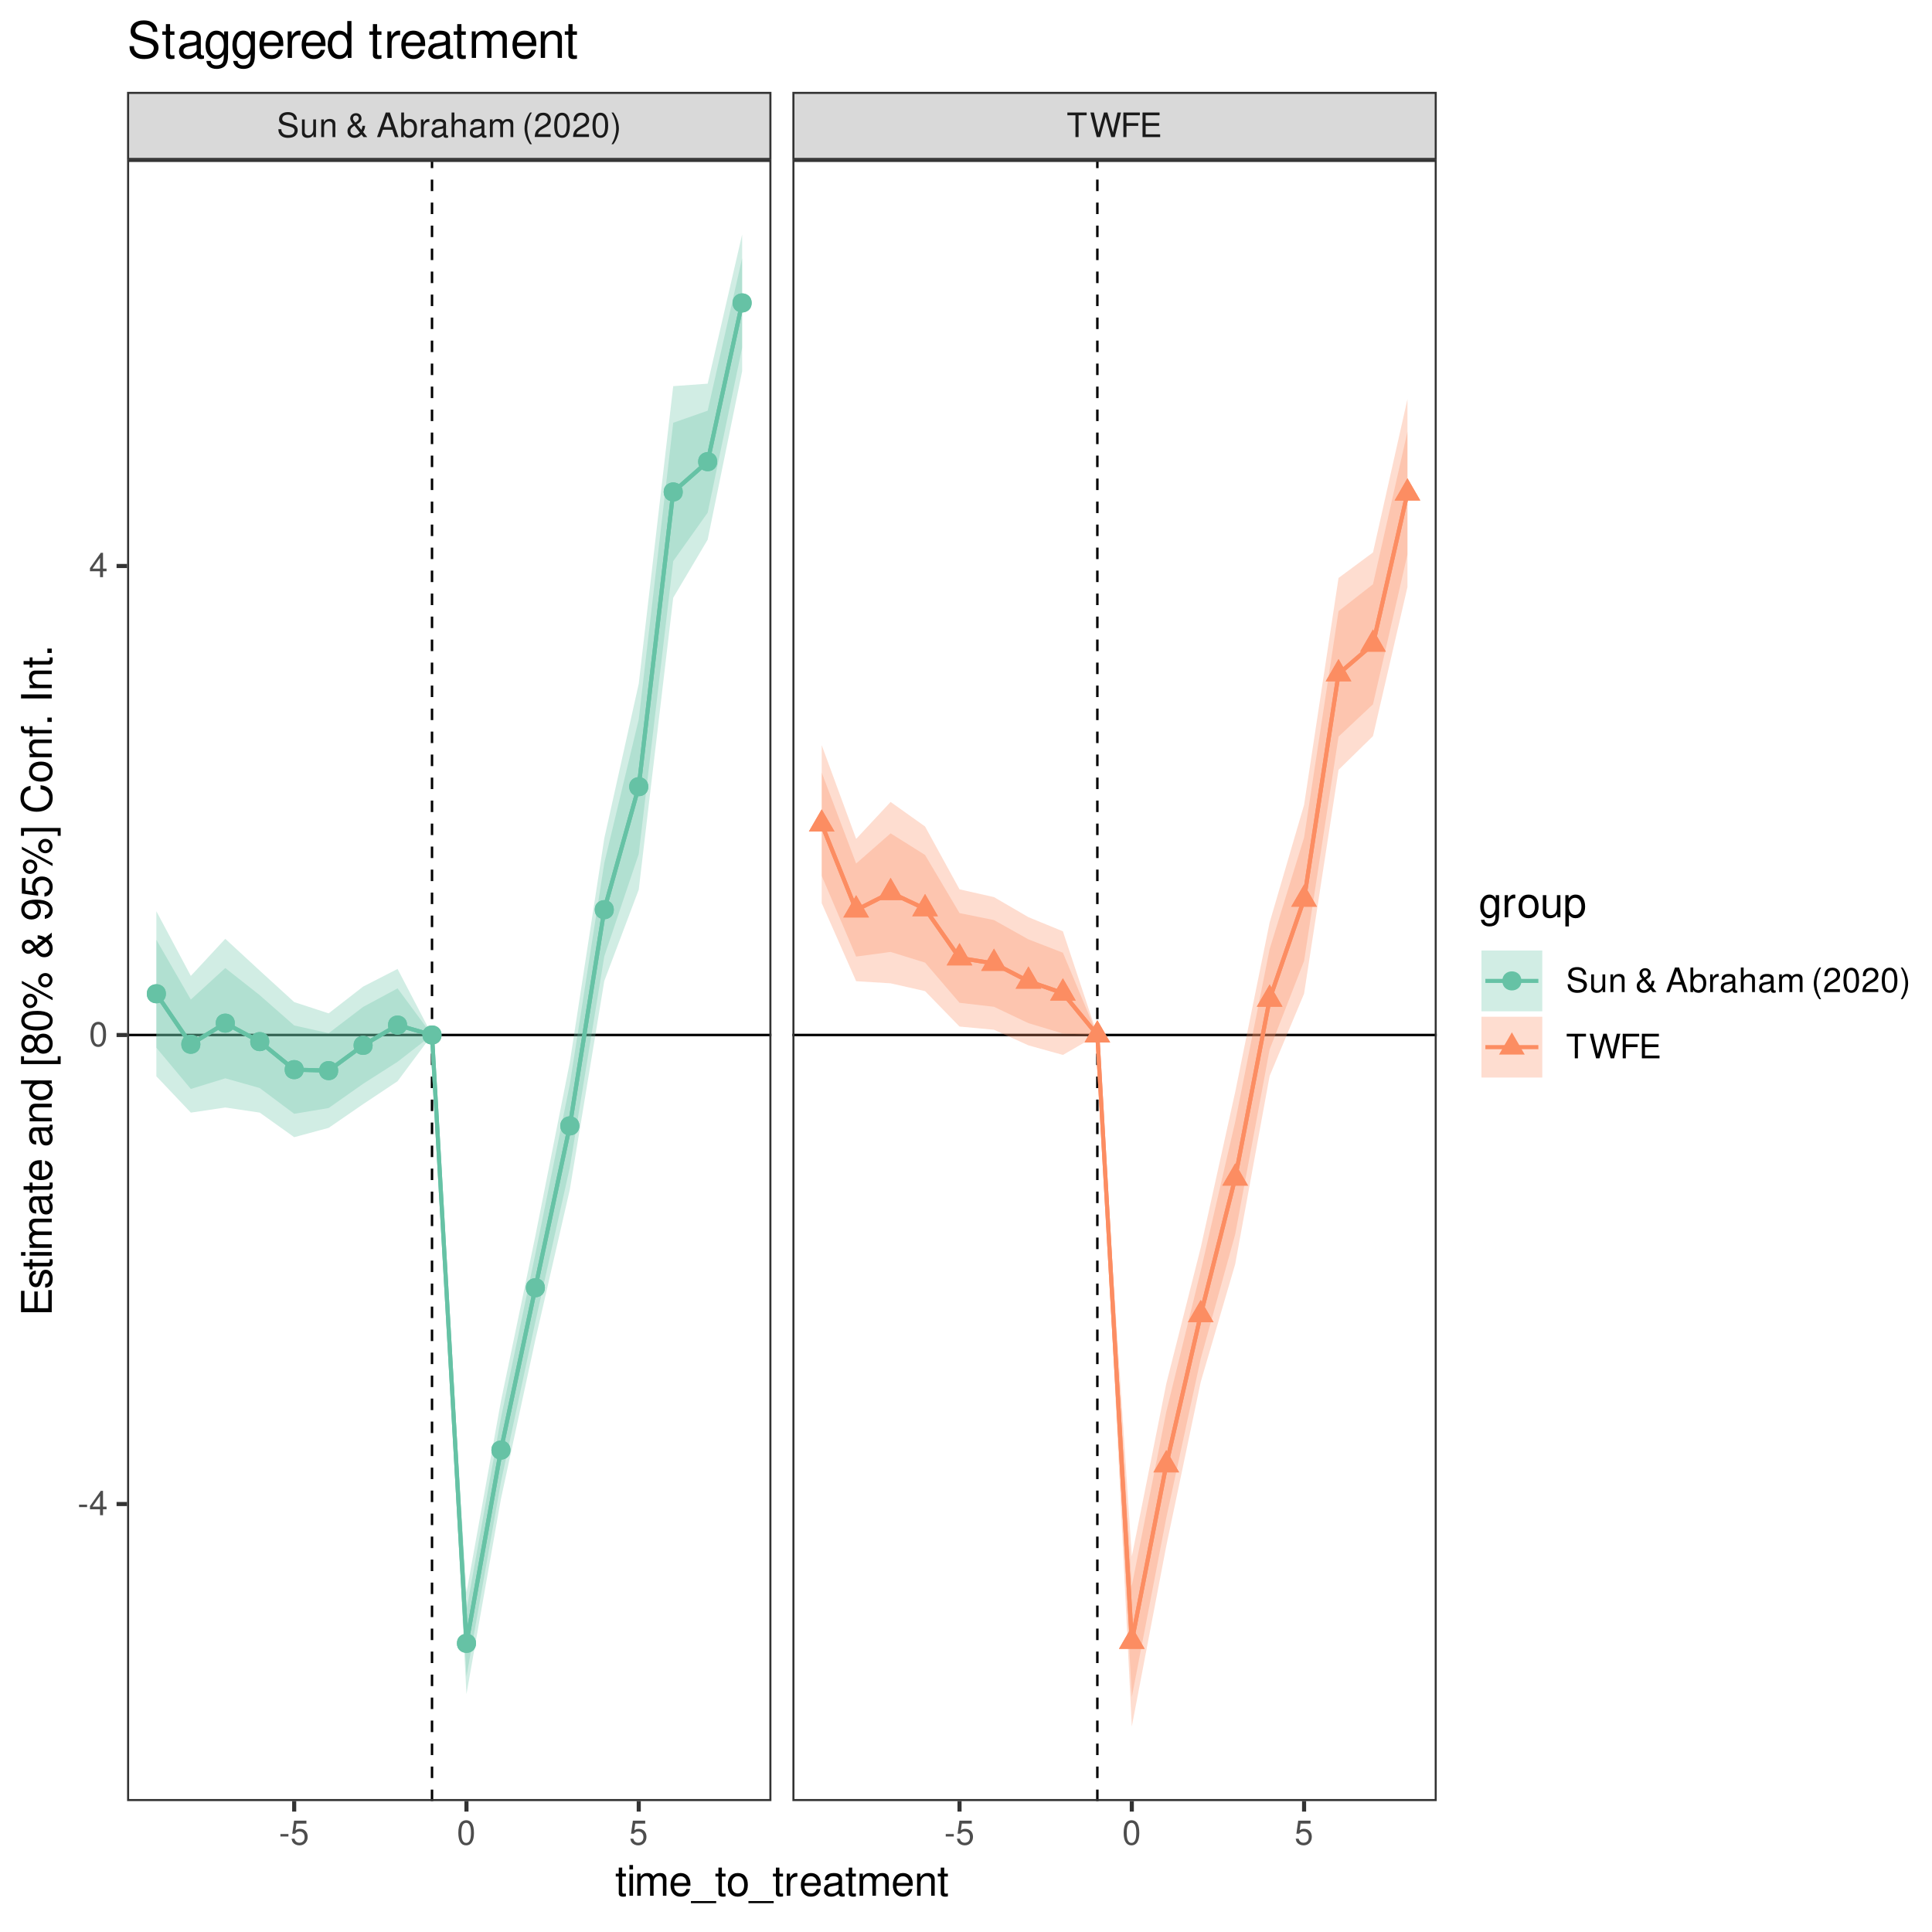 <?xml version="1.0" encoding="UTF-8"?>
<svg xmlns="http://www.w3.org/2000/svg" xmlns:xlink="http://www.w3.org/1999/xlink" width="504" height="504" viewBox="0 0 504 504">
<defs>
<g>
<g id="glyph-0-0">
</g>
<g id="glyph-0-1">
<path d="M 5.25 -4.531 C 5.25 -4.969 5.219 -5.094 5.078 -5.391 C 4.719 -6.125 3.969 -6.516 2.891 -6.516 C 1.484 -6.516 0.609 -5.797 0.609 -4.641 C 0.609 -3.859 1.031 -3.359 1.875 -3.141 L 3.469 -2.719 C 4.281 -2.5 4.641 -2.188 4.641 -1.688 C 4.641 -1.344 4.453 -0.984 4.188 -0.797 C 3.938 -0.609 3.531 -0.516 3.016 -0.516 C 2.312 -0.516 1.844 -0.688 1.531 -1.062 C 1.297 -1.344 1.188 -1.641 1.203 -2.047 L 0.422 -2.047 C 0.438 -1.453 0.547 -1.062 0.797 -0.719 C 1.234 -0.109 1.984 0.203 2.953 0.203 C 3.719 0.203 4.344 0.031 4.766 -0.297 C 5.188 -0.641 5.469 -1.203 5.469 -1.766 C 5.469 -2.547 4.969 -3.125 4.094 -3.375 L 2.484 -3.797 C 1.719 -4.016 1.438 -4.25 1.438 -4.75 C 1.438 -5.406 2 -5.828 2.875 -5.828 C 3.891 -5.828 4.453 -5.375 4.469 -4.531 Z M 5.25 -4.531 "/>
</g>
<g id="glyph-0-2">
<path d="M 4.234 0 L 4.234 -4.609 L 3.516 -4.609 L 3.516 -2 C 3.516 -1.062 3.016 -0.438 2.25 -0.438 C 1.672 -0.438 1.297 -0.797 1.297 -1.344 L 1.297 -4.609 L 0.578 -4.609 L 0.578 -1.062 C 0.578 -0.297 1.141 0.203 2.047 0.203 C 2.719 0.203 3.156 -0.031 3.578 -0.641 L 3.578 0 Z M 4.234 0 "/>
</g>
<g id="glyph-0-3">
<path d="M 0.609 -4.609 L 0.609 0 L 1.359 0 L 1.359 -2.547 C 1.359 -3.484 1.844 -4.094 2.609 -4.094 C 3.188 -4.094 3.547 -3.75 3.547 -3.188 L 3.547 0 L 4.281 0 L 4.281 -3.484 C 4.281 -4.25 3.719 -4.734 2.828 -4.734 C 2.141 -4.734 1.703 -4.484 1.297 -3.828 L 1.297 -4.609 Z M 0.609 -4.609 "/>
</g>
<g id="glyph-0-4">
</g>
<g id="glyph-0-5">
<path d="M 4.344 -2.938 C 4.344 -2.625 4.234 -2.203 4.062 -1.891 L 2.891 -3.328 C 3.812 -3.844 4.109 -4.219 4.109 -4.859 C 4.109 -5.672 3.516 -6.234 2.672 -6.234 C 1.828 -6.234 1.172 -5.625 1.172 -4.859 C 1.172 -4.438 1.328 -4.109 1.875 -3.422 C 0.781 -2.781 0.453 -2.359 0.453 -1.547 C 0.453 -0.5 1.172 0.203 2.266 0.203 C 2.703 0.203 3.109 0.094 3.422 -0.109 C 3.609 -0.234 3.75 -0.359 4.094 -0.688 L 4.641 0 L 5.609 0 L 4.531 -1.328 C 4.859 -1.828 5.047 -2.406 5.047 -2.938 Z M 2.5 -3.797 C 1.969 -4.406 1.891 -4.547 1.891 -4.859 C 1.891 -5.328 2.188 -5.625 2.641 -5.625 C 3.094 -5.625 3.406 -5.297 3.406 -4.875 C 3.406 -4.484 3.172 -4.203 2.5 -3.797 Z M 3.672 -1.203 C 3.188 -0.688 2.812 -0.484 2.344 -0.484 C 1.719 -0.484 1.203 -0.984 1.203 -1.609 C 1.203 -2.109 1.469 -2.453 2.266 -2.969 Z M 3.672 -1.203 "/>
</g>
<g id="glyph-0-6">
<path d="M 4.172 -1.922 L 4.828 0 L 5.75 0 L 3.5 -6.406 L 2.438 -6.406 L 0.156 0 L 1.016 0 L 1.703 -1.922 Z M 3.938 -2.609 L 1.906 -2.609 L 2.953 -5.531 Z M 3.938 -2.609 "/>
</g>
<g id="glyph-0-7">
<path d="M 0.469 -6.406 L 0.469 0 L 1.141 0 L 1.141 -0.594 C 1.484 -0.047 1.953 0.203 2.594 0.203 C 3.812 0.203 4.594 -0.797 4.594 -2.328 C 4.594 -3.812 3.859 -4.734 2.625 -4.734 C 2 -4.734 1.547 -4.5 1.203 -3.984 L 1.203 -6.406 Z M 2.484 -4.062 C 3.312 -4.062 3.828 -3.344 3.828 -2.25 C 3.828 -1.203 3.297 -0.484 2.484 -0.484 C 1.703 -0.484 1.203 -1.188 1.203 -2.266 C 1.203 -3.359 1.703 -4.062 2.484 -4.062 Z M 2.484 -4.062 "/>
</g>
<g id="glyph-0-8">
<path d="M 0.609 -4.609 L 0.609 0 L 1.344 0 L 1.344 -2.391 C 1.359 -3.5 1.812 -4 2.828 -3.969 L 2.828 -4.719 C 2.703 -4.734 2.625 -4.734 2.547 -4.734 C 2.062 -4.734 1.703 -4.453 1.281 -3.781 L 1.281 -4.609 Z M 0.609 -4.609 "/>
</g>
<g id="glyph-0-9">
<path d="M 4.703 -0.438 C 4.625 -0.406 4.594 -0.406 4.547 -0.406 C 4.297 -0.406 4.156 -0.547 4.156 -0.781 L 4.156 -3.484 C 4.156 -4.297 3.547 -4.734 2.422 -4.734 C 1.734 -4.734 1.203 -4.547 0.891 -4.203 C 0.672 -3.969 0.594 -3.703 0.578 -3.25 L 1.312 -3.25 C 1.375 -3.812 1.703 -4.062 2.391 -4.062 C 3.062 -4.062 3.422 -3.812 3.422 -3.375 L 3.422 -3.188 C 3.406 -2.875 3.25 -2.75 2.656 -2.672 C 1.625 -2.547 1.453 -2.5 1.172 -2.391 C 0.641 -2.156 0.375 -1.766 0.375 -1.156 C 0.375 -0.328 0.953 0.203 1.875 0.203 C 2.469 0.203 2.922 0 3.453 -0.469 C 3.5 0 3.734 0.203 4.203 0.203 C 4.359 0.203 4.453 0.188 4.703 0.125 Z M 3.422 -1.453 C 3.422 -1.203 3.359 -1.062 3.125 -0.859 C 2.828 -0.578 2.469 -0.438 2.047 -0.438 C 1.469 -0.438 1.141 -0.719 1.141 -1.172 C 1.141 -1.656 1.453 -1.906 2.25 -2.016 C 3.031 -2.125 3.172 -2.156 3.422 -2.281 Z M 3.422 -1.453 "/>
</g>
<g id="glyph-0-10">
<path d="M 0.609 -6.406 L 0.609 0 L 1.344 0 L 1.344 -2.547 C 1.344 -3.484 1.844 -4.094 2.594 -4.094 C 2.844 -4.094 3.062 -4.031 3.25 -3.891 C 3.453 -3.734 3.547 -3.516 3.547 -3.188 L 3.547 0 L 4.281 0 L 4.281 -3.484 C 4.281 -4.25 3.719 -4.734 2.828 -4.734 C 2.172 -4.734 1.781 -4.547 1.344 -3.969 L 1.344 -6.406 Z M 0.609 -6.406 "/>
</g>
<g id="glyph-0-11">
<path d="M 0.609 -4.609 L 0.609 0 L 1.359 0 L 1.359 -2.891 C 1.359 -3.562 1.844 -4.094 2.438 -4.094 C 2.984 -4.094 3.297 -3.766 3.297 -3.172 L 3.297 0 L 4.031 0 L 4.031 -2.891 C 4.031 -3.562 4.516 -4.094 5.109 -4.094 C 5.641 -4.094 5.969 -3.75 5.969 -3.172 L 5.969 0 L 6.703 0 L 6.703 -3.453 C 6.703 -4.281 6.234 -4.734 5.359 -4.734 C 4.75 -4.734 4.375 -4.562 3.953 -4.031 C 3.672 -4.531 3.312 -4.734 2.703 -4.734 C 2.094 -4.734 1.688 -4.516 1.297 -3.953 L 1.297 -4.609 Z M 0.609 -4.609 "/>
</g>
<g id="glyph-0-12">
<path d="M 2.078 -6.406 C 1.203 -5.266 0.641 -3.656 0.641 -2.281 C 0.641 -0.891 1.203 0.719 2.078 1.859 L 2.562 1.859 C 1.781 0.609 1.359 -0.875 1.359 -2.281 C 1.359 -3.672 1.781 -5.156 2.562 -6.406 Z M 2.078 -6.406 "/>
</g>
<g id="glyph-0-13">
<path d="M 4.453 -0.766 L 1.172 -0.766 C 1.25 -1.297 1.531 -1.625 2.297 -2.094 L 3.172 -2.594 C 4.047 -3.062 4.5 -3.719 4.5 -4.5 C 4.5 -5.031 4.281 -5.531 3.922 -5.875 C 3.547 -6.203 3.094 -6.359 2.5 -6.359 C 1.703 -6.359 1.125 -6.078 0.781 -5.531 C 0.547 -5.203 0.453 -4.797 0.438 -4.156 L 1.219 -4.156 C 1.234 -4.594 1.297 -4.844 1.406 -5.062 C 1.594 -5.438 2 -5.688 2.469 -5.688 C 3.172 -5.688 3.703 -5.172 3.703 -4.484 C 3.703 -3.969 3.406 -3.531 2.859 -3.219 L 2.047 -2.75 C 0.75 -2 0.375 -1.406 0.297 -0.016 L 4.453 -0.016 Z M 4.453 -0.766 "/>
</g>
<g id="glyph-0-14">
<path d="M 2.422 -6.359 C 1.844 -6.359 1.312 -6.094 0.984 -5.672 C 0.578 -5.109 0.375 -4.25 0.375 -3.078 C 0.375 -0.938 1.078 0.203 2.422 0.203 C 3.734 0.203 4.453 -0.938 4.453 -3.031 C 4.453 -4.25 4.266 -5.078 3.859 -5.672 C 3.531 -6.109 3.016 -6.359 2.422 -6.359 Z M 2.422 -5.672 C 3.25 -5.672 3.672 -4.828 3.672 -3.094 C 3.672 -1.281 3.266 -0.438 2.406 -0.438 C 1.578 -0.438 1.172 -1.312 1.172 -3.062 C 1.172 -4.828 1.578 -5.672 2.422 -5.672 Z M 2.422 -5.672 "/>
</g>
<g id="glyph-0-15">
<path d="M 0.812 1.859 C 1.703 0.719 2.25 -0.891 2.25 -2.266 C 2.25 -3.656 1.703 -5.266 0.812 -6.406 L 0.328 -6.406 C 1.109 -5.156 1.547 -3.672 1.547 -2.266 C 1.547 -0.875 1.109 0.609 0.328 1.859 Z M 0.812 1.859 "/>
</g>
<g id="glyph-0-16">
<path d="M 3.109 -5.688 L 5.219 -5.688 L 5.219 -6.406 L 0.188 -6.406 L 0.188 -5.688 L 2.297 -5.688 L 2.297 0 L 3.109 0 Z M 3.109 -5.688 "/>
</g>
<g id="glyph-0-17">
<path d="M 6.547 0 L 8.172 -6.406 L 7.25 -6.406 L 6.078 -1.203 L 4.625 -6.406 L 3.734 -6.406 L 2.312 -1.203 L 1.109 -6.406 L 0.188 -6.406 L 1.844 0 L 2.734 0 L 4.172 -5.266 L 5.641 0 Z M 6.547 0 "/>
</g>
<g id="glyph-0-18">
<path d="M 1.609 -2.922 L 4.672 -2.922 L 4.672 -3.641 L 1.609 -3.641 L 1.609 -5.688 L 5.094 -5.688 L 5.094 -6.406 L 0.797 -6.406 L 0.797 0 L 1.609 0 Z M 1.609 -2.922 "/>
</g>
<g id="glyph-0-19">
<path d="M 1.609 -2.922 L 5.109 -2.922 L 5.109 -3.641 L 1.609 -3.641 L 1.609 -5.688 L 5.234 -5.688 L 5.234 -6.406 L 0.797 -6.406 L 0.797 0 L 5.391 0 L 5.391 -0.719 L 1.609 -0.719 Z M 1.609 -2.922 "/>
</g>
<g id="glyph-0-20">
<path d="M 2.5 -2.75 L 0.406 -2.75 L 0.406 -2.109 L 2.5 -2.109 Z M 2.5 -2.75 "/>
</g>
<g id="glyph-0-21">
<path d="M 4.188 -6.234 L 0.969 -6.234 L 0.5 -2.844 L 1.219 -2.844 C 1.578 -3.266 1.875 -3.422 2.359 -3.422 C 3.203 -3.422 3.719 -2.844 3.719 -1.922 C 3.719 -1.031 3.203 -0.484 2.359 -0.484 C 1.688 -0.484 1.266 -0.828 1.078 -1.531 L 0.312 -1.531 C 0.406 -1.016 0.5 -0.781 0.688 -0.547 C 1.031 -0.078 1.672 0.203 2.375 0.203 C 3.641 0.203 4.516 -0.719 4.516 -2.031 C 4.516 -3.266 3.688 -4.109 2.5 -4.109 C 2.062 -4.109 1.703 -4 1.344 -3.734 L 1.594 -5.469 L 4.188 -5.469 Z M 4.188 -6.234 "/>
</g>
<g id="glyph-0-22">
<path d="M 2.875 -1.547 L 2.875 0 L 3.656 0 L 3.656 -1.547 L 4.578 -1.547 L 4.578 -2.234 L 3.656 -2.234 L 3.656 -6.359 L 3.078 -6.359 L 0.25 -2.359 L 0.25 -1.547 Z M 2.875 -2.234 L 0.922 -2.234 L 2.875 -5.047 Z M 2.875 -2.234 "/>
</g>
<g id="glyph-1-0">
</g>
<g id="glyph-1-1">
<path d="M 2.797 -5.766 L 1.844 -5.766 L 1.844 -7.344 L 0.938 -7.344 L 0.938 -5.766 L 0.156 -5.766 L 0.156 -5.016 L 0.938 -5.016 L 0.938 -0.656 C 0.938 -0.062 1.328 0.25 2.047 0.25 C 2.281 0.25 2.484 0.234 2.797 0.172 L 2.797 -0.594 C 2.656 -0.562 2.547 -0.547 2.359 -0.547 C 1.953 -0.547 1.844 -0.656 1.844 -1.062 L 1.844 -5.016 L 2.797 -5.016 Z M 2.797 -5.766 "/>
</g>
<g id="glyph-1-2">
<path d="M 1.656 -5.766 L 0.734 -5.766 L 0.734 0 L 1.656 0 Z M 1.656 -8.016 L 0.719 -8.016 L 0.719 -6.859 L 1.656 -6.859 Z M 1.656 -8.016 "/>
</g>
<g id="glyph-1-3">
<path d="M 0.766 -5.766 L 0.766 0 L 1.688 0 L 1.688 -3.625 C 1.688 -4.453 2.297 -5.125 3.047 -5.125 C 3.734 -5.125 4.109 -4.703 4.109 -3.969 L 4.109 0 L 5.031 0 L 5.031 -3.625 C 5.031 -4.453 5.641 -5.125 6.391 -5.125 C 7.062 -5.125 7.453 -4.703 7.453 -3.969 L 7.453 0 L 8.375 0 L 8.375 -4.328 C 8.375 -5.359 7.781 -5.922 6.703 -5.922 C 5.938 -5.922 5.484 -5.703 4.938 -5.047 C 4.594 -5.672 4.141 -5.922 3.391 -5.922 C 2.625 -5.922 2.094 -5.641 1.609 -4.953 L 1.609 -5.766 Z M 0.766 -5.766 "/>
</g>
<g id="glyph-1-4">
<path d="M 5.641 -2.578 C 5.641 -3.453 5.578 -3.984 5.406 -4.406 C 5.031 -5.359 4.156 -5.922 3.078 -5.922 C 1.469 -5.922 0.438 -4.703 0.438 -2.812 C 0.438 -0.906 1.438 0.25 3.062 0.25 C 4.375 0.25 5.297 -0.5 5.516 -1.75 L 4.594 -1.75 C 4.344 -0.984 3.828 -0.594 3.094 -0.594 C 2.516 -0.594 2.016 -0.859 1.703 -1.344 C 1.484 -1.672 1.406 -2 1.391 -2.578 Z M 1.422 -3.328 C 1.5 -4.391 2.141 -5.078 3.062 -5.078 C 4 -5.078 4.656 -4.359 4.656 -3.328 Z M 1.422 -3.328 "/>
</g>
<g id="glyph-1-5">
<path d="M 6.359 1.391 L -0.234 1.391 L -0.234 1.938 L 6.359 1.938 Z M 6.359 1.391 "/>
</g>
<g id="glyph-1-6">
<path d="M 2.984 -5.922 C 1.359 -5.922 0.391 -4.781 0.391 -2.844 C 0.391 -0.891 1.359 0.25 3 0.25 C 4.625 0.25 5.609 -0.906 5.609 -2.797 C 5.609 -4.797 4.656 -5.922 2.984 -5.922 Z M 3 -5.078 C 4.031 -5.078 4.656 -4.234 4.656 -2.812 C 4.656 -1.438 4.016 -0.594 3 -0.594 C 1.984 -0.594 1.359 -1.438 1.359 -2.844 C 1.359 -4.234 1.984 -5.078 3 -5.078 Z M 3 -5.078 "/>
</g>
<g id="glyph-1-7">
<path d="M 0.766 -5.766 L 0.766 0 L 1.688 0 L 1.688 -2.984 C 1.688 -4.375 2.266 -5 3.531 -4.969 L 3.531 -5.891 C 3.375 -5.922 3.281 -5.922 3.172 -5.922 C 2.578 -5.922 2.141 -5.578 1.609 -4.719 L 1.609 -5.766 Z M 0.766 -5.766 "/>
</g>
<g id="glyph-1-8">
<path d="M 5.891 -0.531 C 5.781 -0.516 5.734 -0.516 5.688 -0.516 C 5.375 -0.516 5.188 -0.688 5.188 -0.969 L 5.188 -4.359 C 5.188 -5.375 4.438 -5.922 3.031 -5.922 C 2.172 -5.922 1.5 -5.688 1.109 -5.266 C 0.844 -4.969 0.734 -4.625 0.719 -4.062 L 1.641 -4.062 C 1.719 -4.766 2.141 -5.078 2.984 -5.078 C 3.828 -5.078 4.281 -4.781 4.281 -4.219 L 4.281 -3.984 C 4.266 -3.594 4.062 -3.438 3.328 -3.344 C 2.031 -3.172 1.828 -3.141 1.469 -2.984 C 0.797 -2.703 0.469 -2.203 0.469 -1.453 C 0.469 -0.406 1.188 0.25 2.359 0.25 C 3.078 0.25 3.656 0 4.312 -0.594 C 4.375 0 4.656 0.25 5.266 0.25 C 5.453 0.25 5.578 0.234 5.891 0.156 Z M 4.281 -1.812 C 4.281 -1.5 4.188 -1.312 3.922 -1.062 C 3.547 -0.719 3.094 -0.547 2.547 -0.547 C 1.844 -0.547 1.422 -0.891 1.422 -1.469 C 1.422 -2.078 1.812 -2.391 2.812 -2.531 C 3.781 -2.656 3.969 -2.703 4.281 -2.844 Z M 4.281 -1.812 "/>
</g>
<g id="glyph-1-9">
<path d="M 0.766 -5.766 L 0.766 0 L 1.688 0 L 1.688 -3.172 C 1.688 -4.359 2.312 -5.125 3.25 -5.125 C 3.984 -5.125 4.438 -4.688 4.438 -4 L 4.438 0 L 5.359 0 L 5.359 -4.359 C 5.359 -5.312 4.641 -5.922 3.531 -5.922 C 2.672 -5.922 2.125 -5.594 1.609 -4.797 L 1.609 -5.766 Z M 0.766 -5.766 "/>
</g>
<g id="glyph-1-10">
<path d="M 4.438 -5.766 L 4.438 -4.922 C 3.984 -5.625 3.469 -5.922 2.75 -5.922 C 1.359 -5.922 0.391 -4.625 0.391 -2.781 C 0.391 -1.812 0.609 -1.109 1.109 -0.531 C 1.547 -0.016 2.094 0.25 2.688 0.25 C 3.375 0.25 3.875 -0.062 4.359 -0.781 L 4.359 -0.484 C 4.359 1.062 3.922 1.625 2.781 1.625 C 2 1.625 1.594 1.312 1.5 0.656 L 0.578 0.656 C 0.656 1.734 1.5 2.391 2.766 2.391 C 3.609 2.391 4.312 2.125 4.688 1.656 C 5.125 1.125 5.297 0.406 5.297 -0.953 L 5.297 -5.766 Z M 2.844 -5.078 C 3.812 -5.078 4.359 -4.266 4.359 -2.812 C 4.359 -1.406 3.797 -0.594 2.844 -0.594 C 1.891 -0.594 1.344 -1.422 1.344 -2.844 C 1.344 -4.25 1.891 -5.078 2.844 -5.078 Z M 2.844 -5.078 "/>
</g>
<g id="glyph-1-11">
<path d="M 5.297 0 L 5.297 -5.766 L 4.391 -5.766 L 4.391 -2.5 C 4.391 -1.312 3.766 -0.547 2.812 -0.547 C 2.094 -0.547 1.625 -0.984 1.625 -1.688 L 1.625 -5.766 L 0.719 -5.766 L 0.719 -1.312 C 0.719 -0.359 1.438 0.25 2.547 0.25 C 3.406 0.25 3.938 -0.047 4.484 -0.797 L 4.484 0 Z M 5.297 0 "/>
</g>
<g id="glyph-1-12">
<path d="M 0.594 2.391 L 1.516 2.391 L 1.516 -0.609 C 2 -0.016 2.547 0.25 3.281 0.25 C 4.781 0.25 5.75 -0.953 5.75 -2.781 C 5.75 -4.719 4.812 -5.922 3.281 -5.922 C 2.5 -5.922 1.875 -5.578 1.438 -4.891 L 1.438 -5.766 L 0.594 -5.766 Z M 3.125 -5.078 C 4.141 -5.078 4.797 -4.188 4.797 -2.812 C 4.797 -1.5 4.125 -0.609 3.125 -0.609 C 2.141 -0.609 1.516 -1.484 1.516 -2.844 C 1.516 -4.188 2.141 -5.078 3.125 -5.078 Z M 3.125 -5.078 "/>
</g>
<g id="glyph-2-0">
</g>
<g id="glyph-2-1">
<path d="M -3.656 -2.016 L -3.656 -6.375 L -4.547 -6.375 L -4.547 -2.016 L -7.109 -2.016 L -7.109 -6.547 L -8.016 -6.547 L -8.016 -0.984 L 0 -0.984 L 0 -6.75 L -0.906 -6.75 L -0.906 -2.016 Z M -3.656 -2.016 "/>
</g>
<g id="glyph-2-2">
<path d="M -4.156 -4.812 C -5.297 -4.812 -5.922 -4.062 -5.922 -2.734 C -5.922 -1.391 -5.234 -0.516 -4.172 -0.516 C -3.266 -0.516 -2.844 -0.984 -2.516 -2.344 L -2.297 -3.203 C -2.141 -3.844 -1.906 -4.094 -1.5 -4.094 C -0.953 -4.094 -0.594 -3.547 -0.594 -2.75 C -0.594 -2.25 -0.734 -1.844 -0.984 -1.609 C -1.141 -1.469 -1.312 -1.391 -1.719 -1.344 L -1.719 -0.375 C -0.391 -0.422 0.25 -1.172 0.25 -2.672 C 0.25 -4.125 -0.469 -5.047 -1.578 -5.047 C -2.438 -5.047 -2.906 -4.562 -3.172 -3.422 L -3.391 -2.547 C -3.562 -1.797 -3.812 -1.469 -4.219 -1.469 C -4.75 -1.469 -5.078 -1.953 -5.078 -2.688 C -5.078 -3.438 -4.766 -3.828 -4.156 -3.844 Z M -4.156 -4.812 "/>
</g>
<g id="glyph-2-3">
<path d="M -5.766 -2.797 L -5.766 -1.844 L -7.344 -1.844 L -7.344 -0.938 L -5.766 -0.938 L -5.766 -0.156 L -5.016 -0.156 L -5.016 -0.938 L -0.656 -0.938 C -0.062 -0.938 0.25 -1.328 0.25 -2.047 C 0.25 -2.281 0.234 -2.484 0.172 -2.797 L -0.594 -2.797 C -0.562 -2.656 -0.547 -2.547 -0.547 -2.359 C -0.547 -1.953 -0.656 -1.844 -1.062 -1.844 L -5.016 -1.844 L -5.016 -2.797 Z M -5.766 -2.797 "/>
</g>
<g id="glyph-2-4">
<path d="M -5.766 -1.656 L -5.766 -0.734 L 0 -0.734 L 0 -1.656 Z M -8.016 -1.656 L -8.016 -0.719 L -6.859 -0.719 L -6.859 -1.656 Z M -8.016 -1.656 "/>
</g>
<g id="glyph-2-5">
<path d="M -5.766 -0.766 L 0 -0.766 L 0 -1.688 L -3.625 -1.688 C -4.453 -1.688 -5.125 -2.297 -5.125 -3.047 C -5.125 -3.734 -4.703 -4.109 -3.969 -4.109 L 0 -4.109 L 0 -5.031 L -3.625 -5.031 C -4.453 -5.031 -5.125 -5.641 -5.125 -6.391 C -5.125 -7.062 -4.703 -7.453 -3.969 -7.453 L 0 -7.453 L 0 -8.375 L -4.328 -8.375 C -5.359 -8.375 -5.922 -7.781 -5.922 -6.703 C -5.922 -5.938 -5.703 -5.484 -5.047 -4.938 C -5.672 -4.594 -5.922 -4.141 -5.922 -3.391 C -5.922 -2.625 -5.641 -2.094 -4.953 -1.609 L -5.766 -1.609 Z M -5.766 -0.766 "/>
</g>
<g id="glyph-2-6">
<path d="M -0.531 -5.891 C -0.516 -5.781 -0.516 -5.734 -0.516 -5.688 C -0.516 -5.375 -0.688 -5.188 -0.969 -5.188 L -4.359 -5.188 C -5.375 -5.188 -5.922 -4.438 -5.922 -3.031 C -5.922 -2.172 -5.688 -1.5 -5.266 -1.109 C -4.969 -0.844 -4.625 -0.734 -4.062 -0.719 L -4.062 -1.641 C -4.766 -1.719 -5.078 -2.141 -5.078 -2.984 C -5.078 -3.828 -4.781 -4.281 -4.219 -4.281 L -3.984 -4.281 C -3.594 -4.266 -3.438 -4.062 -3.344 -3.328 C -3.172 -2.031 -3.141 -1.828 -2.984 -1.469 C -2.703 -0.797 -2.203 -0.469 -1.453 -0.469 C -0.406 -0.469 0.25 -1.188 0.25 -2.359 C 0.25 -3.078 0 -3.656 -0.594 -4.312 C 0 -4.375 0.25 -4.656 0.25 -5.266 C 0.25 -5.453 0.234 -5.578 0.156 -5.891 Z M -1.812 -4.281 C -1.5 -4.281 -1.312 -4.188 -1.062 -3.922 C -0.719 -3.547 -0.547 -3.094 -0.547 -2.547 C -0.547 -1.844 -0.891 -1.422 -1.469 -1.422 C -2.078 -1.422 -2.391 -1.812 -2.531 -2.812 C -2.656 -3.781 -2.703 -3.969 -2.844 -4.281 Z M -1.812 -4.281 "/>
</g>
<g id="glyph-2-7">
<path d="M -2.578 -5.641 C -3.453 -5.641 -3.984 -5.578 -4.406 -5.406 C -5.359 -5.031 -5.922 -4.156 -5.922 -3.078 C -5.922 -1.469 -4.703 -0.438 -2.812 -0.438 C -0.906 -0.438 0.25 -1.438 0.25 -3.062 C 0.25 -4.375 -0.5 -5.297 -1.75 -5.516 L -1.75 -4.594 C -0.984 -4.344 -0.594 -3.828 -0.594 -3.094 C -0.594 -2.516 -0.859 -2.016 -1.344 -1.703 C -1.672 -1.484 -2 -1.406 -2.578 -1.391 Z M -3.328 -1.422 C -4.391 -1.5 -5.078 -2.141 -5.078 -3.062 C -5.078 -4 -4.359 -4.656 -3.328 -4.656 Z M -3.328 -1.422 "/>
</g>
<g id="glyph-2-8">
</g>
<g id="glyph-2-9">
<path d="M -5.766 -0.766 L 0 -0.766 L 0 -1.688 L -3.172 -1.688 C -4.359 -1.688 -5.125 -2.312 -5.125 -3.25 C -5.125 -3.984 -4.688 -4.438 -4 -4.438 L 0 -4.438 L 0 -5.359 L -4.359 -5.359 C -5.312 -5.359 -5.922 -4.641 -5.922 -3.531 C -5.922 -2.672 -5.594 -2.125 -4.797 -1.609 L -5.766 -1.609 Z M -5.766 -0.766 "/>
</g>
<g id="glyph-2-10">
<path d="M -8.016 -5.438 L -8.016 -4.531 L -5.031 -4.531 C -5.625 -4.141 -5.922 -3.531 -5.922 -2.766 C -5.922 -1.266 -4.734 -0.281 -2.891 -0.281 C -0.953 -0.281 0.25 -1.234 0.25 -2.797 C 0.25 -3.594 -0.047 -4.141 -0.766 -4.625 L 0 -4.625 L 0 -5.438 Z M -5.078 -2.922 C -5.078 -3.906 -4.203 -4.531 -2.812 -4.531 C -1.484 -4.531 -0.609 -3.891 -0.609 -2.922 C -0.609 -1.906 -1.5 -1.25 -2.844 -1.25 C -4.188 -1.25 -5.078 -1.906 -5.078 -2.922 Z M -5.078 -2.922 "/>
</g>
<g id="glyph-2-11">
<path d="M -8.016 -2.75 L -8.016 -0.703 L 2.328 -0.703 L 2.328 -2.75 L 1.547 -2.75 L 1.547 -1.609 L -7.234 -1.609 L -7.234 -2.75 Z M -8.016 -2.75 "/>
</g>
<g id="glyph-2-12">
<path d="M -4.188 -4.297 C -4.688 -5.109 -5.078 -5.375 -5.828 -5.375 C -7.078 -5.375 -7.953 -4.406 -7.953 -3.031 C -7.953 -1.656 -7.078 -0.688 -5.844 -0.688 C -5.078 -0.688 -4.703 -0.938 -4.188 -1.734 C -3.734 -0.844 -3.094 -0.406 -2.219 -0.406 C -0.766 -0.406 0.25 -1.469 0.25 -3.031 C 0.25 -4.562 -0.766 -5.641 -2.219 -5.641 C -3.094 -5.641 -3.734 -5.203 -4.188 -4.297 Z M -7.094 -3.031 C -7.094 -3.844 -6.594 -4.375 -5.812 -4.375 C -5.062 -4.375 -4.562 -3.844 -4.562 -3.031 C -4.562 -2.203 -5.062 -1.672 -5.828 -1.672 C -6.594 -1.672 -7.094 -2.203 -7.094 -3.031 Z M -3.75 -3.031 C -3.75 -4 -3.109 -4.656 -2.188 -4.656 C -1.234 -4.656 -0.609 -4 -0.609 -3 C -0.609 -2.062 -1.25 -1.391 -2.172 -1.391 C -3.125 -1.391 -3.75 -2.047 -3.75 -3.031 Z M -3.75 -3.031 "/>
</g>
<g id="glyph-2-13">
<path d="M -7.953 -3.031 C -7.953 -2.297 -7.625 -1.641 -7.078 -1.234 C -6.375 -0.719 -5.328 -0.469 -3.844 -0.469 C -1.172 -0.469 0.25 -1.359 0.25 -3.031 C 0.25 -4.672 -1.172 -5.578 -3.781 -5.578 C -5.328 -5.578 -6.359 -5.328 -7.078 -4.812 C -7.641 -4.406 -7.953 -3.766 -7.953 -3.031 Z M -7.094 -3.031 C -7.094 -4.062 -6.031 -4.594 -3.875 -4.594 C -1.609 -4.594 -0.547 -4.078 -0.547 -3 C -0.547 -1.984 -1.656 -1.469 -3.844 -1.469 C -6.031 -1.469 -7.094 -1.984 -7.094 -3.031 Z M -7.094 -3.031 "/>
</g>
<g id="glyph-2-14">
<path d="M -7.531 -2.188 C -7.531 -1.156 -6.688 -0.312 -5.656 -0.312 C -4.625 -0.312 -3.766 -1.156 -3.766 -2.203 C -3.766 -3.219 -4.625 -4.062 -5.625 -4.062 C -6.703 -4.062 -7.531 -3.25 -7.531 -2.188 Z M -6.766 -2.188 C -6.766 -2.812 -6.266 -3.312 -5.641 -3.312 C -5.031 -3.312 -4.547 -2.812 -4.547 -2.203 C -4.547 -1.578 -5.031 -1.078 -5.656 -1.078 C -6.266 -1.078 -6.766 -1.578 -6.766 -2.188 Z M -7.797 -6.703 L 0.219 -2.359 L 0.219 -3.078 L -7.797 -7.422 Z M -3.547 -7.562 C -3.547 -6.531 -2.703 -5.703 -1.672 -5.703 C -0.625 -5.703 0.203 -6.531 0.203 -7.578 C 0.203 -8.609 -0.625 -9.453 -1.656 -9.453 C -2.703 -9.453 -3.547 -8.625 -3.547 -7.562 Z M -2.766 -7.562 C -2.766 -8.188 -2.281 -8.688 -1.656 -8.688 C -1.062 -8.688 -0.562 -8.188 -0.562 -7.578 C -0.562 -6.953 -1.062 -6.453 -1.672 -6.453 C -2.281 -6.453 -2.766 -6.953 -2.766 -7.562 Z M -2.766 -7.562 "/>
</g>
<g id="glyph-2-15">
<path d="M -3.672 -5.422 C -3.281 -5.438 -2.75 -5.297 -2.359 -5.078 L -4.156 -3.625 C -4.812 -4.766 -5.281 -5.141 -6.078 -5.141 C -7.078 -5.141 -7.797 -4.391 -7.797 -3.344 C -7.797 -2.281 -7.047 -1.469 -6.078 -1.469 C -5.562 -1.469 -5.141 -1.656 -4.281 -2.359 C -3.484 -0.984 -2.953 -0.578 -1.938 -0.578 C -0.609 -0.578 0.25 -1.469 0.25 -2.828 C 0.25 -3.375 0.125 -3.891 -0.125 -4.281 C -0.281 -4.516 -0.438 -4.703 -0.859 -5.125 L 0 -5.812 L 0 -7 L -1.656 -5.672 C -2.281 -6.078 -3.016 -6.297 -3.672 -6.297 Z M -4.734 -3.141 C -5.516 -2.469 -5.688 -2.359 -6.078 -2.359 C -6.656 -2.359 -7.031 -2.734 -7.031 -3.312 C -7.031 -3.859 -6.641 -4.266 -6.094 -4.266 C -5.609 -4.266 -5.266 -3.969 -4.734 -3.141 Z M -1.5 -4.594 C -0.859 -3.984 -0.609 -3.516 -0.609 -2.938 C -0.609 -2.141 -1.234 -1.5 -2.016 -1.5 C -2.625 -1.5 -3.062 -1.844 -3.703 -2.844 Z M -1.5 -4.594 "/>
</g>
<g id="glyph-2-16">
<path d="M -1.812 -0.578 C -0.516 -0.766 0.25 -1.609 0.25 -2.797 C 0.25 -3.656 -0.172 -4.438 -0.875 -4.891 C -1.656 -5.375 -2.625 -5.594 -4.062 -5.594 C -5.406 -5.594 -6.266 -5.406 -6.969 -4.938 C -7.609 -4.516 -7.953 -3.828 -7.953 -2.969 C -7.953 -1.484 -6.844 -0.422 -5.297 -0.422 C -3.844 -0.422 -2.812 -1.406 -2.812 -2.812 C -2.812 -3.547 -3.062 -4.109 -3.672 -4.594 C -1.688 -4.594 -0.609 -3.969 -0.609 -2.859 C -0.609 -2.172 -1.047 -1.703 -1.812 -1.547 Z M -7.109 -2.953 C -7.109 -3.859 -6.344 -4.547 -5.328 -4.547 C -4.344 -4.547 -3.656 -3.891 -3.656 -2.922 C -3.656 -1.984 -4.328 -1.406 -5.375 -1.406 C -6.375 -1.406 -7.109 -2.062 -7.109 -2.953 Z M -7.109 -2.953 "/>
</g>
<g id="glyph-2-17">
<path d="M -7.797 -5.234 L -7.797 -1.203 L -3.547 -0.625 L -3.547 -1.516 C -4.094 -1.969 -4.281 -2.344 -4.281 -2.953 C -4.281 -4 -3.562 -4.656 -2.406 -4.656 C -1.281 -4.656 -0.609 -4 -0.609 -2.953 C -0.609 -2.094 -1.031 -1.578 -1.906 -1.359 L -1.906 -0.391 C -1.281 -0.516 -0.969 -0.625 -0.688 -0.859 C -0.094 -1.297 0.25 -2.094 0.25 -2.969 C 0.25 -4.547 -0.891 -5.641 -2.547 -5.641 C -4.078 -5.641 -5.141 -4.625 -5.141 -3.125 C -5.141 -2.578 -5 -2.141 -4.656 -1.688 L -6.844 -1.984 L -6.844 -5.234 Z M -7.797 -5.234 "/>
</g>
<g id="glyph-2-18">
<path d="M 2.328 -0.25 L 2.328 -2.297 L -8.016 -2.297 L -8.016 -0.25 L -7.234 -0.25 L -7.234 -1.391 L 1.547 -1.391 L 1.547 -0.25 Z M 2.328 -0.25 "/>
</g>
<g id="glyph-2-19">
<path d="M -5.531 -7.281 C -7.297 -6.969 -8.156 -5.953 -8.156 -4.188 C -8.156 -3.109 -7.812 -2.25 -7.156 -1.656 C -6.359 -0.922 -5.219 -0.531 -3.922 -0.531 C -2.594 -0.531 -1.469 -0.938 -0.688 -1.688 C -0.047 -2.312 0.25 -3.109 0.25 -4.141 C 0.25 -6.109 -0.797 -7.203 -2.922 -7.453 L -2.922 -6.391 C -2.375 -6.297 -2 -6.188 -1.688 -6.031 C -1.016 -5.703 -0.656 -5.016 -0.656 -4.156 C -0.656 -2.562 -1.922 -1.547 -3.922 -1.547 C -5.984 -1.547 -7.25 -2.516 -7.25 -4.062 C -7.25 -4.719 -7.062 -5.328 -6.75 -5.656 C -6.469 -5.953 -6.141 -6.109 -5.531 -6.234 Z M -5.531 -7.281 "/>
</g>
<g id="glyph-2-20">
<path d="M -5.922 -2.984 C -5.922 -1.359 -4.781 -0.391 -2.844 -0.391 C -0.891 -0.391 0.25 -1.359 0.25 -3 C 0.25 -4.625 -0.906 -5.609 -2.797 -5.609 C -4.797 -5.609 -5.922 -4.656 -5.922 -2.984 Z M -5.078 -3 C -5.078 -4.031 -4.234 -4.656 -2.812 -4.656 C -1.438 -4.656 -0.594 -4.016 -0.594 -3 C -0.594 -1.984 -1.438 -1.359 -2.844 -1.359 C -4.234 -1.359 -5.078 -1.984 -5.078 -3 Z M -5.078 -3 "/>
</g>
<g id="glyph-2-21">
<path d="M -5.766 -2.844 L -5.766 -1.875 L -6.672 -1.875 C -7.047 -1.875 -7.25 -2.094 -7.25 -2.516 C -7.25 -2.594 -7.25 -2.625 -7.234 -2.844 L -8 -2.844 C -8.047 -2.625 -8.047 -2.516 -8.047 -2.328 C -8.047 -1.469 -7.562 -0.969 -6.75 -0.969 L -5.766 -0.969 L -5.766 -0.203 L -5.016 -0.203 L -5.016 -0.969 L 0 -0.969 L 0 -1.875 L -5.016 -1.875 L -5.016 -2.844 Z M -5.766 -2.844 "/>
</g>
<g id="glyph-2-22">
<path d="M -1.141 -2.094 L -1.141 -0.953 L 0 -0.953 L 0 -2.094 Z M -1.141 -2.094 "/>
</g>
<g id="glyph-2-23">
<path d="M -8.016 -2.141 L -8.016 -1.094 L 0 -1.094 L 0 -2.141 Z M -8.016 -2.141 "/>
</g>
<g id="glyph-3-0">
</g>
<g id="glyph-3-1">
<path d="M 7.875 -6.797 C 7.875 -7.453 7.828 -7.641 7.625 -8.094 C 7.094 -9.203 5.969 -9.781 4.344 -9.781 C 2.234 -9.781 0.922 -8.703 0.922 -6.953 C 0.922 -5.781 1.547 -5.047 2.812 -4.719 L 5.203 -4.078 C 6.438 -3.766 6.969 -3.281 6.969 -2.516 C 6.969 -2 6.688 -1.484 6.281 -1.188 C 5.906 -0.906 5.297 -0.781 4.516 -0.781 C 3.453 -0.781 2.766 -1.031 2.297 -1.578 C 1.938 -2 1.781 -2.469 1.797 -3.062 L 0.641 -3.062 C 0.641 -2.172 0.812 -1.594 1.203 -1.062 C 1.859 -0.156 2.969 0.297 4.438 0.297 C 5.578 0.297 6.516 0.047 7.141 -0.438 C 7.797 -0.953 8.203 -1.812 8.203 -2.641 C 8.203 -3.828 7.453 -4.703 6.156 -5.062 L 3.734 -5.703 C 2.578 -6.016 2.156 -6.391 2.156 -7.125 C 2.156 -8.109 3.016 -8.75 4.297 -8.75 C 5.828 -8.75 6.688 -8.062 6.703 -6.797 Z M 7.875 -6.797 "/>
</g>
<g id="glyph-3-2">
<path d="M 3.359 -6.922 L 2.219 -6.922 L 2.219 -8.812 L 1.125 -8.812 L 1.125 -6.922 L 0.188 -6.922 L 0.188 -6.016 L 1.125 -6.016 L 1.125 -0.797 C 1.125 -0.078 1.594 0.297 2.453 0.297 C 2.75 0.297 2.984 0.281 3.359 0.219 L 3.359 -0.719 C 3.188 -0.672 3.047 -0.656 2.828 -0.656 C 2.344 -0.656 2.219 -0.797 2.219 -1.281 L 2.219 -6.016 L 3.359 -6.016 Z M 3.359 -6.922 "/>
</g>
<g id="glyph-3-3">
<path d="M 7.062 -0.641 C 6.938 -0.625 6.891 -0.625 6.828 -0.625 C 6.438 -0.625 6.234 -0.812 6.234 -1.156 L 6.234 -5.234 C 6.234 -6.453 5.328 -7.109 3.625 -7.109 C 2.609 -7.109 1.812 -6.828 1.328 -6.312 C 1.016 -5.953 0.891 -5.562 0.859 -4.875 L 1.969 -4.875 C 2.062 -5.719 2.562 -6.094 3.594 -6.094 C 4.594 -6.094 5.141 -5.734 5.141 -5.062 L 5.141 -4.781 C 5.125 -4.297 4.891 -4.125 3.984 -4.016 C 2.422 -3.812 2.188 -3.766 1.766 -3.594 C 0.969 -3.25 0.547 -2.641 0.547 -1.75 C 0.547 -0.484 1.422 0.297 2.828 0.297 C 3.703 0.297 4.391 0 5.172 -0.719 C 5.25 0 5.594 0.297 6.312 0.297 C 6.547 0.297 6.688 0.281 7.062 0.188 Z M 5.141 -2.172 C 5.141 -1.812 5.031 -1.578 4.703 -1.281 C 4.25 -0.875 3.703 -0.656 3.062 -0.656 C 2.203 -0.656 1.703 -1.062 1.703 -1.766 C 1.703 -2.5 2.172 -2.859 3.359 -3.031 C 4.547 -3.188 4.766 -3.25 5.141 -3.422 Z M 5.141 -2.172 "/>
</g>
<g id="glyph-3-4">
<path d="M 5.328 -6.922 L 5.328 -5.922 C 4.781 -6.75 4.172 -7.109 3.297 -7.109 C 1.625 -7.109 0.469 -5.562 0.469 -3.344 C 0.469 -2.172 0.734 -1.328 1.328 -0.641 C 1.844 -0.031 2.516 0.297 3.219 0.297 C 4.047 0.297 4.641 -0.062 5.234 -0.938 L 5.234 -0.578 C 5.234 1.266 4.719 1.953 3.344 1.953 C 2.406 1.953 1.922 1.578 1.812 0.797 L 0.688 0.797 C 0.797 2.078 1.812 2.875 3.312 2.875 C 4.328 2.875 5.172 2.547 5.625 2 C 6.156 1.344 6.344 0.484 6.344 -1.141 L 6.344 -6.922 Z M 3.406 -6.094 C 4.562 -6.094 5.234 -5.125 5.234 -3.359 C 5.234 -1.688 4.562 -0.719 3.406 -0.719 C 2.266 -0.719 1.609 -1.703 1.609 -3.406 C 1.609 -5.094 2.266 -6.094 3.406 -6.094 Z M 3.406 -6.094 "/>
</g>
<g id="glyph-3-5">
<path d="M 6.766 -3.094 C 6.766 -4.141 6.688 -4.781 6.5 -5.297 C 6.047 -6.438 4.984 -7.109 3.703 -7.109 C 1.766 -7.109 0.531 -5.656 0.531 -3.359 C 0.531 -1.078 1.719 0.297 3.672 0.297 C 5.25 0.297 6.344 -0.594 6.625 -2.094 L 5.516 -2.094 C 5.219 -1.188 4.594 -0.719 3.703 -0.719 C 3.016 -0.719 2.422 -1.031 2.047 -1.609 C 1.781 -2 1.688 -2.406 1.672 -3.094 Z M 1.703 -3.984 C 1.797 -5.266 2.578 -6.094 3.688 -6.094 C 4.812 -6.094 5.578 -5.234 5.578 -3.984 Z M 1.703 -3.984 "/>
</g>
<g id="glyph-3-6">
<path d="M 0.906 -6.922 L 0.906 0 L 2.016 0 L 2.016 -3.594 C 2.031 -5.25 2.719 -6 4.234 -5.953 L 4.234 -7.078 C 4.047 -7.109 3.953 -7.109 3.812 -7.109 C 3.109 -7.109 2.562 -6.688 1.922 -5.672 L 1.922 -6.922 Z M 0.906 -6.922 "/>
</g>
<g id="glyph-3-7">
<path d="M 6.531 -9.625 L 5.438 -9.625 L 5.438 -6.047 C 4.984 -6.75 4.234 -7.109 3.312 -7.109 C 1.516 -7.109 0.344 -5.672 0.344 -3.469 C 0.344 -1.141 1.484 0.297 3.359 0.297 C 4.297 0.297 4.969 -0.047 5.562 -0.906 L 5.562 0 L 6.531 0 Z M 3.5 -6.094 C 4.688 -6.094 5.438 -5.047 5.438 -3.375 C 5.438 -1.781 4.672 -0.719 3.516 -0.719 C 2.297 -0.719 1.484 -1.797 1.484 -3.406 C 1.484 -5.016 2.297 -6.094 3.5 -6.094 Z M 3.5 -6.094 "/>
</g>
<g id="glyph-3-8">
</g>
<g id="glyph-3-9">
<path d="M 0.922 -6.922 L 0.922 0 L 2.031 0 L 2.031 -4.344 C 2.031 -5.344 2.766 -6.156 3.656 -6.156 C 4.469 -6.156 4.938 -5.656 4.938 -4.766 L 4.938 0 L 6.047 0 L 6.047 -4.344 C 6.047 -5.344 6.766 -6.156 7.672 -6.156 C 8.469 -6.156 8.953 -5.641 8.953 -4.766 L 8.953 0 L 10.062 0 L 10.062 -5.188 C 10.062 -6.438 9.344 -7.109 8.047 -7.109 C 7.125 -7.109 6.578 -6.844 5.922 -6.062 C 5.516 -6.797 4.969 -7.109 4.062 -7.109 C 3.141 -7.109 2.516 -6.766 1.938 -5.938 L 1.938 -6.922 Z M 0.922 -6.922 "/>
</g>
<g id="glyph-3-10">
<path d="M 0.922 -6.922 L 0.922 0 L 2.031 0 L 2.031 -3.812 C 2.031 -5.234 2.766 -6.156 3.906 -6.156 C 4.781 -6.156 5.328 -5.625 5.328 -4.797 L 5.328 0 L 6.438 0 L 6.438 -5.234 C 6.438 -6.375 5.578 -7.109 4.234 -7.109 C 3.203 -7.109 2.547 -6.719 1.938 -5.75 L 1.938 -6.922 Z M 0.922 -6.922 "/>
</g>
</g>
<clipPath id="clip-0">
<path clip-rule="nonzero" d="M 33.152 41.727 L 201.238 41.727 L 201.238 469.852 L 33.152 469.852 Z M 33.152 41.727 "/>
</clipPath>
<clipPath id="clip-1">
<path clip-rule="nonzero" d="M 112 41.727 L 114 41.727 L 114 469.852 L 112 469.852 Z M 112 41.727 "/>
</clipPath>
<clipPath id="clip-2">
<path clip-rule="nonzero" d="M 33.152 269 L 201.238 269 L 201.238 271 L 33.152 271 Z M 33.152 269 "/>
</clipPath>
<clipPath id="clip-3">
<path clip-rule="nonzero" d="M 33.152 41.727 L 201.238 41.727 L 201.238 469.852 L 33.152 469.852 Z M 33.152 41.727 "/>
</clipPath>
<clipPath id="clip-4">
<path clip-rule="nonzero" d="M 206.715 41.727 L 374.801 41.727 L 374.801 469.852 L 206.715 469.852 Z M 206.715 41.727 "/>
</clipPath>
<clipPath id="clip-5">
<path clip-rule="nonzero" d="M 285 41.727 L 287 41.727 L 287 469.852 L 285 469.852 Z M 285 41.727 "/>
</clipPath>
<clipPath id="clip-6">
<path clip-rule="nonzero" d="M 206.715 269 L 374.801 269 L 374.801 271 L 206.715 271 Z M 206.715 269 "/>
</clipPath>
<clipPath id="clip-7">
<path clip-rule="nonzero" d="M 206.715 41.727 L 374.801 41.727 L 374.801 469.852 L 206.715 469.852 Z M 206.715 41.727 "/>
</clipPath>
<clipPath id="clip-8">
<path clip-rule="nonzero" d="M 33.152 23.957 L 201.238 23.957 L 201.238 41.723 L 33.152 41.723 Z M 33.152 23.957 "/>
</clipPath>
<clipPath id="clip-9">
<path clip-rule="nonzero" d="M 206.715 23.957 L 374.801 23.957 L 374.801 41.723 L 206.715 41.723 Z M 206.715 23.957 "/>
</clipPath>
</defs>
<rect x="-50.4" y="-50.4" width="604.8" height="604.8" fill="rgb(100%, 100%, 100%)" fill-opacity="1"/>
<rect x="-50.4" y="-50.4" width="604.8" height="604.8" fill="rgb(100%, 100%, 100%)" fill-opacity="1"/>
<path fill="none" stroke-width="1.067" stroke-linecap="round" stroke-linejoin="round" stroke="rgb(100%, 100%, 100%)" stroke-opacity="1" stroke-miterlimit="10" d="M 0 504 L 504 504 L 504 0 L 0 0 Z M 0 504 "/>
<g clip-path="url(#clip-0)">
<path fill-rule="nonzero" fill="rgb(100%, 100%, 100%)" fill-opacity="1" d="M 33.152 469.848 L 201.238 469.848 L 201.238 41.723 L 33.152 41.723 Z M 33.152 469.848 "/>
</g>
<g clip-path="url(#clip-1)">
<path fill="none" stroke-width="0.64" stroke-linecap="butt" stroke-linejoin="round" stroke="rgb(0%, 0%, 0%)" stroke-opacity="1" stroke-dasharray="3 3" stroke-miterlimit="10" d="M 112.699 469.848 L 112.699 41.727 "/>
</g>
<g clip-path="url(#clip-2)">
<path fill="none" stroke-width="0.64" stroke-linecap="butt" stroke-linejoin="round" stroke="rgb(0%, 0%, 0%)" stroke-opacity="1" stroke-miterlimit="10" d="M 33.152 270 L 201.238 270 "/>
</g>
<path fill-rule="nonzero" fill="rgb(40%, 76.078%, 64.706%)" fill-opacity="0.298" d="M 40.789 245.164 L 49.781 260.758 L 58.77 252.527 L 67.758 259.617 L 76.746 267.512 L 85.734 269.527 L 94.723 262.676 L 103.711 257.836 L 112.699 270 L 121.688 420.027 L 130.676 369.938 L 139.664 327.082 L 148.652 282.84 L 157.641 225.141 L 166.629 187.652 L 175.621 110.289 L 184.609 107.133 L 193.598 67.359 L 193.598 90.688 L 184.609 133.738 L 175.621 146.387 L 166.629 222.785 L 157.641 249.473 L 148.652 304.566 L 139.664 344.781 L 130.676 386.625 L 121.688 437.359 L 112.699 270 L 103.711 276.988 L 94.723 282.73 L 85.734 289.055 L 76.746 290.555 L 67.758 283.836 L 58.77 281.297 L 49.781 284.078 L 40.789 273.316 Z M 40.789 245.164 "/>
<path fill-rule="nonzero" fill="rgb(40%, 76.078%, 64.706%)" fill-opacity="0.298" d="M 40.789 237.715 L 49.781 254.586 L 58.77 244.91 L 67.758 253.207 L 76.746 261.41 L 85.734 264.355 L 94.723 257.371 L 103.711 252.766 L 112.699 270 L 121.688 415.441 L 130.676 365.523 L 139.664 322.395 L 148.652 277.09 L 157.641 218.703 L 166.629 178.355 L 175.621 100.734 L 184.609 100.09 L 193.598 61.188 L 193.598 96.863 L 184.609 140.781 L 175.621 155.941 L 166.629 232.086 L 157.641 255.914 L 148.652 310.316 L 139.664 349.469 L 130.676 391.039 L 121.688 441.949 L 112.699 270 L 103.711 282.055 L 94.723 288.039 L 85.734 294.227 L 76.746 296.656 L 67.758 290.246 L 58.77 288.91 L 49.781 290.25 L 40.789 280.77 Z M 40.789 237.715 "/>
<path fill="none" stroke-width="1.067" stroke-linecap="butt" stroke-linejoin="round" stroke="rgb(40%, 76.078%, 64.706%)" stroke-opacity="1" stroke-miterlimit="10" d="M 40.789 259.242 L 49.781 272.418 L 58.77 266.91 L 67.758 271.727 L 76.746 279.035 L 85.734 279.289 L 94.723 272.703 L 103.711 267.41 L 112.699 270 L 121.688 428.695 L 130.676 378.281 L 139.664 335.93 L 148.652 293.703 L 157.641 237.309 L 166.629 205.219 L 175.621 128.336 L 184.609 120.434 L 193.598 79.023 "/>
<path fill="none" stroke-width="1.067" stroke-linecap="butt" stroke-linejoin="round" stroke="rgb(40%, 76.078%, 64.706%)" stroke-opacity="1" stroke-miterlimit="10" d="M 40.789 259.242 L 49.781 272.418 L 58.77 266.91 L 67.758 271.727 L 76.746 279.035 L 85.734 279.289 L 94.723 272.703 L 103.711 267.41 L 112.699 270 L 121.688 428.695 L 130.676 378.281 L 139.664 335.93 L 148.652 293.703 L 157.641 237.309 L 166.629 205.219 L 175.621 128.336 L 184.609 120.434 L 193.598 79.023 "/>
<path fill-rule="nonzero" fill="rgb(40%, 76.078%, 64.706%)" fill-opacity="1" d="M 43.277 259.242 C 43.277 262.559 38.301 262.559 38.301 259.242 C 38.301 255.922 43.277 255.922 43.277 259.242 "/>
<path fill-rule="nonzero" fill="rgb(40%, 76.078%, 64.706%)" fill-opacity="1" d="M 52.27 272.418 C 52.27 275.734 47.293 275.734 47.293 272.418 C 47.293 269.102 52.27 269.102 52.27 272.418 "/>
<path fill-rule="nonzero" fill="rgb(40%, 76.078%, 64.706%)" fill-opacity="1" d="M 61.258 266.91 C 61.258 270.227 56.281 270.227 56.281 266.91 C 56.281 263.594 61.258 263.594 61.258 266.91 "/>
<path fill-rule="nonzero" fill="rgb(40%, 76.078%, 64.706%)" fill-opacity="1" d="M 70.246 271.727 C 70.246 275.043 65.27 275.043 65.27 271.727 C 65.27 268.41 70.246 268.41 70.246 271.727 "/>
<path fill-rule="nonzero" fill="rgb(40%, 76.078%, 64.706%)" fill-opacity="1" d="M 79.234 279.035 C 79.234 282.352 74.258 282.352 74.258 279.035 C 74.258 275.715 79.234 275.715 79.234 279.035 "/>
<path fill-rule="nonzero" fill="rgb(40%, 76.078%, 64.706%)" fill-opacity="1" d="M 88.223 279.289 C 88.223 282.609 83.246 282.609 83.246 279.289 C 83.246 275.973 88.223 275.973 88.223 279.289 "/>
<path fill-rule="nonzero" fill="rgb(40%, 76.078%, 64.706%)" fill-opacity="1" d="M 97.211 272.703 C 97.211 276.023 92.234 276.023 92.234 272.703 C 92.234 269.387 97.211 269.387 97.211 272.703 "/>
<path fill-rule="nonzero" fill="rgb(40%, 76.078%, 64.706%)" fill-opacity="1" d="M 106.199 267.41 C 106.199 270.73 101.223 270.73 101.223 267.41 C 101.223 264.094 106.199 264.094 106.199 267.41 "/>
<path fill-rule="nonzero" fill="rgb(40%, 76.078%, 64.706%)" fill-opacity="1" d="M 115.188 270 C 115.188 273.32 110.211 273.32 110.211 270 C 110.211 266.684 115.188 266.684 115.188 270 "/>
<path fill-rule="nonzero" fill="rgb(40%, 76.078%, 64.706%)" fill-opacity="1" d="M 124.176 428.695 C 124.176 432.012 119.199 432.012 119.199 428.695 C 119.199 425.375 124.176 425.375 124.176 428.695 "/>
<path fill-rule="nonzero" fill="rgb(40%, 76.078%, 64.706%)" fill-opacity="1" d="M 133.164 378.281 C 133.164 381.598 128.188 381.598 128.188 378.281 C 128.188 374.965 133.164 374.965 133.164 378.281 "/>
<path fill-rule="nonzero" fill="rgb(40%, 76.078%, 64.706%)" fill-opacity="1" d="M 142.152 335.93 C 142.152 339.25 137.176 339.25 137.176 335.93 C 137.176 332.613 142.152 332.613 142.152 335.93 "/>
<path fill-rule="nonzero" fill="rgb(40%, 76.078%, 64.706%)" fill-opacity="1" d="M 151.141 293.703 C 151.141 297.023 146.164 297.023 146.164 293.703 C 146.164 290.387 151.141 290.387 151.141 293.703 "/>
<path fill-rule="nonzero" fill="rgb(40%, 76.078%, 64.706%)" fill-opacity="1" d="M 160.129 237.309 C 160.129 240.625 155.152 240.625 155.152 237.309 C 155.152 233.988 160.129 233.988 160.129 237.309 "/>
<path fill-rule="nonzero" fill="rgb(40%, 76.078%, 64.706%)" fill-opacity="1" d="M 169.117 205.219 C 169.117 208.539 164.141 208.539 164.141 205.219 C 164.141 201.902 169.117 201.902 169.117 205.219 "/>
<path fill-rule="nonzero" fill="rgb(40%, 76.078%, 64.706%)" fill-opacity="1" d="M 178.109 128.336 C 178.109 131.652 173.133 131.652 173.133 128.336 C 173.133 125.02 178.109 125.02 178.109 128.336 "/>
<path fill-rule="nonzero" fill="rgb(40%, 76.078%, 64.706%)" fill-opacity="1" d="M 187.098 120.434 C 187.098 123.754 182.121 123.754 182.121 120.434 C 182.121 117.117 187.098 117.117 187.098 120.434 "/>
<path fill-rule="nonzero" fill="rgb(40%, 76.078%, 64.706%)" fill-opacity="1" d="M 196.086 79.023 C 196.086 82.344 191.109 82.344 191.109 79.023 C 191.109 75.707 196.086 75.707 196.086 79.023 "/>
<path fill-rule="nonzero" fill="rgb(40%, 76.078%, 64.706%)" fill-opacity="1" d="M 43.277 259.242 C 43.277 262.559 38.301 262.559 38.301 259.242 C 38.301 255.922 43.277 255.922 43.277 259.242 "/>
<path fill-rule="nonzero" fill="rgb(40%, 76.078%, 64.706%)" fill-opacity="1" d="M 52.27 272.418 C 52.27 275.734 47.293 275.734 47.293 272.418 C 47.293 269.102 52.27 269.102 52.27 272.418 "/>
<path fill-rule="nonzero" fill="rgb(40%, 76.078%, 64.706%)" fill-opacity="1" d="M 61.258 266.91 C 61.258 270.227 56.281 270.227 56.281 266.91 C 56.281 263.594 61.258 263.594 61.258 266.91 "/>
<path fill-rule="nonzero" fill="rgb(40%, 76.078%, 64.706%)" fill-opacity="1" d="M 70.246 271.727 C 70.246 275.043 65.27 275.043 65.27 271.727 C 65.27 268.41 70.246 268.41 70.246 271.727 "/>
<path fill-rule="nonzero" fill="rgb(40%, 76.078%, 64.706%)" fill-opacity="1" d="M 79.234 279.035 C 79.234 282.352 74.258 282.352 74.258 279.035 C 74.258 275.715 79.234 275.715 79.234 279.035 "/>
<path fill-rule="nonzero" fill="rgb(40%, 76.078%, 64.706%)" fill-opacity="1" d="M 88.223 279.289 C 88.223 282.609 83.246 282.609 83.246 279.289 C 83.246 275.973 88.223 275.973 88.223 279.289 "/>
<path fill-rule="nonzero" fill="rgb(40%, 76.078%, 64.706%)" fill-opacity="1" d="M 97.211 272.703 C 97.211 276.023 92.234 276.023 92.234 272.703 C 92.234 269.387 97.211 269.387 97.211 272.703 "/>
<path fill-rule="nonzero" fill="rgb(40%, 76.078%, 64.706%)" fill-opacity="1" d="M 106.199 267.41 C 106.199 270.73 101.223 270.73 101.223 267.41 C 101.223 264.094 106.199 264.094 106.199 267.41 "/>
<path fill-rule="nonzero" fill="rgb(40%, 76.078%, 64.706%)" fill-opacity="1" d="M 115.188 270 C 115.188 273.32 110.211 273.32 110.211 270 C 110.211 266.684 115.188 266.684 115.188 270 "/>
<path fill-rule="nonzero" fill="rgb(40%, 76.078%, 64.706%)" fill-opacity="1" d="M 124.176 428.695 C 124.176 432.012 119.199 432.012 119.199 428.695 C 119.199 425.375 124.176 425.375 124.176 428.695 "/>
<path fill-rule="nonzero" fill="rgb(40%, 76.078%, 64.706%)" fill-opacity="1" d="M 133.164 378.281 C 133.164 381.598 128.188 381.598 128.188 378.281 C 128.188 374.965 133.164 374.965 133.164 378.281 "/>
<path fill-rule="nonzero" fill="rgb(40%, 76.078%, 64.706%)" fill-opacity="1" d="M 142.152 335.93 C 142.152 339.25 137.176 339.25 137.176 335.93 C 137.176 332.613 142.152 332.613 142.152 335.93 "/>
<path fill-rule="nonzero" fill="rgb(40%, 76.078%, 64.706%)" fill-opacity="1" d="M 151.141 293.703 C 151.141 297.023 146.164 297.023 146.164 293.703 C 146.164 290.387 151.141 290.387 151.141 293.703 "/>
<path fill-rule="nonzero" fill="rgb(40%, 76.078%, 64.706%)" fill-opacity="1" d="M 160.129 237.309 C 160.129 240.625 155.152 240.625 155.152 237.309 C 155.152 233.988 160.129 233.988 160.129 237.309 "/>
<path fill-rule="nonzero" fill="rgb(40%, 76.078%, 64.706%)" fill-opacity="1" d="M 169.117 205.219 C 169.117 208.539 164.141 208.539 164.141 205.219 C 164.141 201.902 169.117 201.902 169.117 205.219 "/>
<path fill-rule="nonzero" fill="rgb(40%, 76.078%, 64.706%)" fill-opacity="1" d="M 178.109 128.336 C 178.109 131.652 173.133 131.652 173.133 128.336 C 173.133 125.02 178.109 125.02 178.109 128.336 "/>
<path fill-rule="nonzero" fill="rgb(40%, 76.078%, 64.706%)" fill-opacity="1" d="M 187.098 120.434 C 187.098 123.754 182.121 123.754 182.121 120.434 C 182.121 117.117 187.098 117.117 187.098 120.434 "/>
<path fill-rule="nonzero" fill="rgb(40%, 76.078%, 64.706%)" fill-opacity="1" d="M 196.086 79.023 C 196.086 82.344 191.109 82.344 191.109 79.023 C 191.109 75.707 196.086 75.707 196.086 79.023 "/>
<g clip-path="url(#clip-3)">
<path fill="none" stroke-width="1.067" stroke-linecap="round" stroke-linejoin="round" stroke="rgb(20%, 20%, 20%)" stroke-opacity="1" stroke-miterlimit="10" d="M 33.152 469.848 L 201.238 469.848 L 201.238 41.723 L 33.152 41.723 Z M 33.152 469.848 "/>
</g>
<g clip-path="url(#clip-4)">
<path fill-rule="nonzero" fill="rgb(100%, 100%, 100%)" fill-opacity="1" d="M 206.715 469.848 L 374.801 469.848 L 374.801 41.723 L 206.715 41.723 Z M 206.715 469.848 "/>
</g>
<g clip-path="url(#clip-5)">
<path fill="none" stroke-width="0.64" stroke-linecap="butt" stroke-linejoin="round" stroke="rgb(0%, 0%, 0%)" stroke-opacity="1" stroke-dasharray="3 3" stroke-miterlimit="10" d="M 286.266 469.848 L 286.266 41.727 "/>
</g>
<g clip-path="url(#clip-6)">
<path fill="none" stroke-width="0.64" stroke-linecap="butt" stroke-linejoin="round" stroke="rgb(0%, 0%, 0%)" stroke-opacity="1" stroke-miterlimit="10" d="M 206.715 270 L 374.801 270 "/>
</g>
<path fill-rule="nonzero" fill="rgb(98.824%, 55.294%, 38.431%)" fill-opacity="0.298" d="M 214.355 201.516 L 223.344 225.266 L 232.332 217.391 L 241.32 223.035 L 250.312 238.195 L 259.301 240.02 L 268.289 245.051 L 277.277 248.531 L 286.266 270 L 295.254 413.695 L 304.242 368.312 L 313.23 331.555 L 322.219 292.68 L 331.207 247.59 L 340.195 218.488 L 349.184 159.434 L 358.172 152.406 L 367.16 112.605 L 367.16 144.66 L 358.172 183.73 L 349.184 192.164 L 340.195 250.695 L 331.207 273.77 L 322.219 322.031 L 313.23 354.457 L 304.242 395.996 L 295.254 442.711 L 286.266 270 L 277.277 269.621 L 268.289 266.914 L 259.301 262.645 L 250.312 261.602 L 241.32 251.117 L 232.332 248.332 L 223.344 249.539 L 214.355 228.465 Z M 214.355 201.516 "/>
<path fill-rule="nonzero" fill="rgb(98.824%, 55.294%, 38.431%)" fill-opacity="0.298" d="M 214.355 194.379 L 223.344 218.844 L 232.332 209.203 L 241.32 215.605 L 250.312 232 L 259.301 234.031 L 268.289 239.262 L 277.277 242.949 L 286.266 270 L 295.254 406.016 L 304.242 360.984 L 313.23 325.492 L 322.219 284.91 L 331.207 240.66 L 340.195 209.965 L 349.184 150.773 L 358.172 144.113 L 367.16 104.121 L 367.16 153.145 L 358.172 192.023 L 349.184 200.828 L 340.195 259.219 L 331.207 280.699 L 322.219 329.801 L 313.23 360.52 L 304.242 403.324 L 295.254 450.391 L 286.266 270 L 277.277 275.203 L 268.289 272.703 L 259.301 268.633 L 250.312 267.797 L 241.32 258.551 L 232.332 256.52 L 223.344 255.965 L 214.355 235.598 Z M 214.355 194.379 "/>
<path fill="none" stroke-width="1.067" stroke-linecap="butt" stroke-linejoin="round" stroke="rgb(98.824%, 55.294%, 38.431%)" stroke-opacity="1" stroke-miterlimit="10" d="M 214.355 214.988 L 223.344 237.402 L 232.332 232.863 L 241.32 237.078 L 250.312 249.898 L 259.301 251.332 L 268.289 255.98 L 277.277 259.074 L 286.266 270 L 295.254 428.203 L 304.242 382.152 L 313.23 343.008 L 322.219 307.355 L 331.207 260.68 L 340.195 234.59 L 349.184 175.801 L 358.172 168.07 L 367.16 128.633 "/>
<path fill="none" stroke-width="1.067" stroke-linecap="butt" stroke-linejoin="round" stroke="rgb(98.824%, 55.294%, 38.431%)" stroke-opacity="1" stroke-miterlimit="10" d="M 214.355 214.988 L 223.344 237.402 L 232.332 232.863 L 241.32 237.078 L 250.312 249.898 L 259.301 251.332 L 268.289 255.98 L 277.277 259.074 L 286.266 270 L 295.254 428.203 L 304.242 382.152 L 313.23 343.008 L 322.219 307.355 L 331.207 260.68 L 340.195 234.59 L 349.184 175.801 L 358.172 168.07 L 367.16 128.633 "/>
<path fill-rule="nonzero" fill="rgb(98.824%, 55.294%, 38.431%)" fill-opacity="1" d="M 214.355 211.121 L 217.707 216.926 L 211.004 216.926 Z M 214.355 211.121 "/>
<path fill-rule="nonzero" fill="rgb(98.824%, 55.294%, 38.431%)" fill-opacity="1" d="M 223.344 233.535 L 226.695 239.34 L 219.992 239.34 Z M 223.344 233.535 "/>
<path fill-rule="nonzero" fill="rgb(98.824%, 55.294%, 38.431%)" fill-opacity="1" d="M 232.332 228.992 L 235.684 234.797 L 228.98 234.797 Z M 232.332 228.992 "/>
<path fill-rule="nonzero" fill="rgb(98.824%, 55.294%, 38.431%)" fill-opacity="1" d="M 241.32 233.207 L 244.672 239.012 L 237.973 239.012 Z M 241.32 233.207 "/>
<path fill-rule="nonzero" fill="rgb(98.824%, 55.294%, 38.431%)" fill-opacity="1" d="M 250.312 246.027 L 253.66 251.832 L 246.961 251.832 Z M 250.312 246.027 "/>
<path fill-rule="nonzero" fill="rgb(98.824%, 55.294%, 38.431%)" fill-opacity="1" d="M 259.301 247.461 L 262.648 253.266 L 255.949 253.266 Z M 259.301 247.461 "/>
<path fill-rule="nonzero" fill="rgb(98.824%, 55.294%, 38.431%)" fill-opacity="1" d="M 268.289 252.113 L 271.641 257.918 L 264.938 257.918 Z M 268.289 252.113 "/>
<path fill-rule="nonzero" fill="rgb(98.824%, 55.294%, 38.431%)" fill-opacity="1" d="M 277.277 255.207 L 280.629 261.012 L 273.926 261.012 Z M 277.277 255.207 "/>
<path fill-rule="nonzero" fill="rgb(98.824%, 55.294%, 38.431%)" fill-opacity="1" d="M 286.266 266.133 L 289.617 271.934 L 282.914 271.934 Z M 286.266 266.133 "/>
<path fill-rule="nonzero" fill="rgb(98.824%, 55.294%, 38.431%)" fill-opacity="1" d="M 295.254 424.332 L 298.605 430.137 L 291.902 430.137 Z M 295.254 424.332 "/>
<path fill-rule="nonzero" fill="rgb(98.824%, 55.294%, 38.431%)" fill-opacity="1" d="M 304.242 378.285 L 307.594 384.09 L 300.891 384.09 Z M 304.242 378.285 "/>
<path fill-rule="nonzero" fill="rgb(98.824%, 55.294%, 38.431%)" fill-opacity="1" d="M 313.23 339.137 L 316.582 344.941 L 309.879 344.941 Z M 313.23 339.137 "/>
<path fill-rule="nonzero" fill="rgb(98.824%, 55.294%, 38.431%)" fill-opacity="1" d="M 322.219 303.484 L 325.57 309.289 L 318.867 309.289 Z M 322.219 303.484 "/>
<path fill-rule="nonzero" fill="rgb(98.824%, 55.294%, 38.431%)" fill-opacity="1" d="M 331.207 256.812 L 334.559 262.617 L 327.855 262.617 Z M 331.207 256.812 "/>
<path fill-rule="nonzero" fill="rgb(98.824%, 55.294%, 38.431%)" fill-opacity="1" d="M 340.195 230.723 L 343.547 236.527 L 336.844 236.527 Z M 340.195 230.723 "/>
<path fill-rule="nonzero" fill="rgb(98.824%, 55.294%, 38.431%)" fill-opacity="1" d="M 349.184 171.93 L 352.535 177.734 L 345.832 177.734 Z M 349.184 171.93 "/>
<path fill-rule="nonzero" fill="rgb(98.824%, 55.294%, 38.431%)" fill-opacity="1" d="M 358.172 164.199 L 361.523 170.004 L 354.82 170.004 Z M 358.172 164.199 "/>
<path fill-rule="nonzero" fill="rgb(98.824%, 55.294%, 38.431%)" fill-opacity="1" d="M 367.16 124.762 L 370.512 130.566 L 363.812 130.566 Z M 367.16 124.762 "/>
<path fill-rule="nonzero" fill="rgb(98.824%, 55.294%, 38.431%)" fill-opacity="1" d="M 214.355 211.121 L 217.707 216.926 L 211.004 216.926 Z M 214.355 211.121 "/>
<path fill-rule="nonzero" fill="rgb(98.824%, 55.294%, 38.431%)" fill-opacity="1" d="M 223.344 233.535 L 226.695 239.34 L 219.992 239.34 Z M 223.344 233.535 "/>
<path fill-rule="nonzero" fill="rgb(98.824%, 55.294%, 38.431%)" fill-opacity="1" d="M 232.332 228.992 L 235.684 234.797 L 228.98 234.797 Z M 232.332 228.992 "/>
<path fill-rule="nonzero" fill="rgb(98.824%, 55.294%, 38.431%)" fill-opacity="1" d="M 241.32 233.207 L 244.672 239.012 L 237.973 239.012 Z M 241.32 233.207 "/>
<path fill-rule="nonzero" fill="rgb(98.824%, 55.294%, 38.431%)" fill-opacity="1" d="M 250.312 246.027 L 253.66 251.832 L 246.961 251.832 Z M 250.312 246.027 "/>
<path fill-rule="nonzero" fill="rgb(98.824%, 55.294%, 38.431%)" fill-opacity="1" d="M 259.301 247.461 L 262.648 253.266 L 255.949 253.266 Z M 259.301 247.461 "/>
<path fill-rule="nonzero" fill="rgb(98.824%, 55.294%, 38.431%)" fill-opacity="1" d="M 268.289 252.113 L 271.641 257.918 L 264.938 257.918 Z M 268.289 252.113 "/>
<path fill-rule="nonzero" fill="rgb(98.824%, 55.294%, 38.431%)" fill-opacity="1" d="M 277.277 255.207 L 280.629 261.012 L 273.926 261.012 Z M 277.277 255.207 "/>
<path fill-rule="nonzero" fill="rgb(98.824%, 55.294%, 38.431%)" fill-opacity="1" d="M 286.266 266.133 L 289.617 271.934 L 282.914 271.934 Z M 286.266 266.133 "/>
<path fill-rule="nonzero" fill="rgb(98.824%, 55.294%, 38.431%)" fill-opacity="1" d="M 295.254 424.332 L 298.605 430.137 L 291.902 430.137 Z M 295.254 424.332 "/>
<path fill-rule="nonzero" fill="rgb(98.824%, 55.294%, 38.431%)" fill-opacity="1" d="M 304.242 378.285 L 307.594 384.09 L 300.891 384.09 Z M 304.242 378.285 "/>
<path fill-rule="nonzero" fill="rgb(98.824%, 55.294%, 38.431%)" fill-opacity="1" d="M 313.23 339.137 L 316.582 344.941 L 309.879 344.941 Z M 313.23 339.137 "/>
<path fill-rule="nonzero" fill="rgb(98.824%, 55.294%, 38.431%)" fill-opacity="1" d="M 322.219 303.484 L 325.57 309.289 L 318.867 309.289 Z M 322.219 303.484 "/>
<path fill-rule="nonzero" fill="rgb(98.824%, 55.294%, 38.431%)" fill-opacity="1" d="M 331.207 256.812 L 334.559 262.617 L 327.855 262.617 Z M 331.207 256.812 "/>
<path fill-rule="nonzero" fill="rgb(98.824%, 55.294%, 38.431%)" fill-opacity="1" d="M 340.195 230.723 L 343.547 236.527 L 336.844 236.527 Z M 340.195 230.723 "/>
<path fill-rule="nonzero" fill="rgb(98.824%, 55.294%, 38.431%)" fill-opacity="1" d="M 349.184 171.93 L 352.535 177.734 L 345.832 177.734 Z M 349.184 171.93 "/>
<path fill-rule="nonzero" fill="rgb(98.824%, 55.294%, 38.431%)" fill-opacity="1" d="M 358.172 164.199 L 361.523 170.004 L 354.82 170.004 Z M 358.172 164.199 "/>
<path fill-rule="nonzero" fill="rgb(98.824%, 55.294%, 38.431%)" fill-opacity="1" d="M 367.16 124.762 L 370.512 130.566 L 363.812 130.566 Z M 367.16 124.762 "/>
<g clip-path="url(#clip-7)">
<path fill="none" stroke-width="1.067" stroke-linecap="round" stroke-linejoin="round" stroke="rgb(20%, 20%, 20%)" stroke-opacity="1" stroke-miterlimit="10" d="M 206.715 469.848 L 374.801 469.848 L 374.801 41.723 L 206.715 41.723 Z M 206.715 469.848 "/>
</g>
<g clip-path="url(#clip-8)">
<path fill-rule="nonzero" fill="rgb(85.098%, 85.098%, 85.098%)" fill-opacity="1" stroke-width="1.067" stroke-linecap="round" stroke-linejoin="round" stroke="rgb(20%, 20%, 20%)" stroke-opacity="1" stroke-miterlimit="10" d="M 33.152 41.727 L 201.238 41.727 L 201.238 23.961 L 33.152 23.961 Z M 33.152 41.727 "/>
</g>
<g fill="rgb(10.196%, 10.196%, 10.196%)" fill-opacity="1">
<use xlink:href="#glyph-0-1" x="72.195" y="35.759"/>
<use xlink:href="#glyph-0-2" x="78.195" y="35.759"/>
<use xlink:href="#glyph-0-3" x="83.195" y="35.759"/>
<use xlink:href="#glyph-0-4" x="88.195" y="35.759"/>
<use xlink:href="#glyph-0-5" x="90.195" y="35.759"/>
<use xlink:href="#glyph-0-4" x="96.195" y="35.759"/>
<use xlink:href="#glyph-0-6" x="98.195" y="35.759"/>
<use xlink:href="#glyph-0-7" x="104.195" y="35.759"/>
<use xlink:href="#glyph-0-8" x="109.195" y="35.759"/>
<use xlink:href="#glyph-0-9" x="112.195" y="35.759"/>
<use xlink:href="#glyph-0-10" x="117.195" y="35.759"/>
<use xlink:href="#glyph-0-9" x="122.195" y="35.759"/>
<use xlink:href="#glyph-0-11" x="127.195" y="35.759"/>
<use xlink:href="#glyph-0-4" x="134.195" y="35.759"/>
<use xlink:href="#glyph-0-12" x="136.195" y="35.759"/>
<use xlink:href="#glyph-0-13" x="139.195" y="35.759"/>
<use xlink:href="#glyph-0-14" x="144.195" y="35.759"/>
<use xlink:href="#glyph-0-13" x="149.195" y="35.759"/>
<use xlink:href="#glyph-0-14" x="154.195" y="35.759"/>
<use xlink:href="#glyph-0-15" x="159.195" y="35.759"/>
</g>
<g clip-path="url(#clip-9)">
<path fill-rule="nonzero" fill="rgb(85.098%, 85.098%, 85.098%)" fill-opacity="1" stroke-width="1.067" stroke-linecap="round" stroke-linejoin="round" stroke="rgb(20%, 20%, 20%)" stroke-opacity="1" stroke-miterlimit="10" d="M 206.715 41.727 L 374.801 41.727 L 374.801 23.961 L 206.715 23.961 Z M 206.715 41.727 "/>
</g>
<g fill="rgb(10.196%, 10.196%, 10.196%)" fill-opacity="1">
<use xlink:href="#glyph-0-16" x="278.258" y="35.759"/>
<use xlink:href="#glyph-0-17" x="284.258" y="35.759"/>
<use xlink:href="#glyph-0-18" x="292.258" y="35.759"/>
<use xlink:href="#glyph-0-19" x="297.258" y="35.759"/>
</g>
<path fill="none" stroke-width="1.067" stroke-linecap="butt" stroke-linejoin="round" stroke="rgb(20%, 20%, 20%)" stroke-opacity="1" stroke-miterlimit="10" d="M 76.746 472.59 L 76.746 469.848 "/>
<path fill="none" stroke-width="1.067" stroke-linecap="butt" stroke-linejoin="round" stroke="rgb(20%, 20%, 20%)" stroke-opacity="1" stroke-miterlimit="10" d="M 121.688 472.59 L 121.688 469.848 "/>
<path fill="none" stroke-width="1.067" stroke-linecap="butt" stroke-linejoin="round" stroke="rgb(20%, 20%, 20%)" stroke-opacity="1" stroke-miterlimit="10" d="M 166.629 472.59 L 166.629 469.848 "/>
<g fill="rgb(30.196%, 30.196%, 30.196%)" fill-opacity="1">
<use xlink:href="#glyph-0-20" x="72.746" y="481.196"/>
<use xlink:href="#glyph-0-21" x="75.746" y="481.196"/>
</g>
<g fill="rgb(30.196%, 30.196%, 30.196%)" fill-opacity="1">
<use xlink:href="#glyph-0-14" x="119.188" y="481.196"/>
</g>
<g fill="rgb(30.196%, 30.196%, 30.196%)" fill-opacity="1">
<use xlink:href="#glyph-0-21" x="164.129" y="481.196"/>
</g>
<path fill="none" stroke-width="1.067" stroke-linecap="butt" stroke-linejoin="round" stroke="rgb(20%, 20%, 20%)" stroke-opacity="1" stroke-miterlimit="10" d="M 250.312 472.59 L 250.312 469.848 "/>
<path fill="none" stroke-width="1.067" stroke-linecap="butt" stroke-linejoin="round" stroke="rgb(20%, 20%, 20%)" stroke-opacity="1" stroke-miterlimit="10" d="M 295.254 472.59 L 295.254 469.848 "/>
<path fill="none" stroke-width="1.067" stroke-linecap="butt" stroke-linejoin="round" stroke="rgb(20%, 20%, 20%)" stroke-opacity="1" stroke-miterlimit="10" d="M 340.195 472.59 L 340.195 469.848 "/>
<g fill="rgb(30.196%, 30.196%, 30.196%)" fill-opacity="1">
<use xlink:href="#glyph-0-20" x="246.312" y="481.196"/>
<use xlink:href="#glyph-0-21" x="249.312" y="481.196"/>
</g>
<g fill="rgb(30.196%, 30.196%, 30.196%)" fill-opacity="1">
<use xlink:href="#glyph-0-14" x="292.754" y="481.196"/>
</g>
<g fill="rgb(30.196%, 30.196%, 30.196%)" fill-opacity="1">
<use xlink:href="#glyph-0-21" x="337.695" y="481.196"/>
</g>
<g fill="rgb(30.196%, 30.196%, 30.196%)" fill-opacity="1">
<use xlink:href="#glyph-0-20" x="20.219" y="395.267"/>
<use xlink:href="#glyph-0-22" x="23.219" y="395.267"/>
</g>
<g fill="rgb(30.196%, 30.196%, 30.196%)" fill-opacity="1">
<use xlink:href="#glyph-0-14" x="23.219" y="272.915"/>
</g>
<g fill="rgb(30.196%, 30.196%, 30.196%)" fill-opacity="1">
<use xlink:href="#glyph-0-22" x="23.219" y="150.567"/>
</g>
<path fill="none" stroke-width="1.067" stroke-linecap="butt" stroke-linejoin="round" stroke="rgb(20%, 20%, 20%)" stroke-opacity="1" stroke-miterlimit="10" d="M 30.41 392.352 L 33.152 392.352 "/>
<path fill="none" stroke-width="1.067" stroke-linecap="butt" stroke-linejoin="round" stroke="rgb(20%, 20%, 20%)" stroke-opacity="1" stroke-miterlimit="10" d="M 30.41 270 L 33.152 270 "/>
<path fill="none" stroke-width="1.067" stroke-linecap="butt" stroke-linejoin="round" stroke="rgb(20%, 20%, 20%)" stroke-opacity="1" stroke-miterlimit="10" d="M 30.41 147.652 L 33.152 147.652 "/>
<g fill="rgb(0%, 0%, 0%)" fill-opacity="1">
<use xlink:href="#glyph-1-1" x="160.477" y="494.538"/>
<use xlink:href="#glyph-1-2" x="163.477" y="494.538"/>
<use xlink:href="#glyph-1-3" x="165.477" y="494.538"/>
<use xlink:href="#glyph-1-4" x="174.477" y="494.538"/>
<use xlink:href="#glyph-1-5" x="180.477" y="494.538"/>
<use xlink:href="#glyph-1-1" x="186.477" y="494.538"/>
<use xlink:href="#glyph-1-6" x="189.477" y="494.538"/>
<use xlink:href="#glyph-1-5" x="195.477" y="494.538"/>
<use xlink:href="#glyph-1-1" x="201.477" y="494.538"/>
<use xlink:href="#glyph-1-7" x="204.477" y="494.538"/>
<use xlink:href="#glyph-1-4" x="208.477" y="494.538"/>
<use xlink:href="#glyph-1-8" x="214.477" y="494.538"/>
<use xlink:href="#glyph-1-1" x="220.477" y="494.538"/>
<use xlink:href="#glyph-1-3" x="223.477" y="494.538"/>
<use xlink:href="#glyph-1-4" x="232.477" y="494.538"/>
<use xlink:href="#glyph-1-9" x="238.477" y="494.538"/>
<use xlink:href="#glyph-1-1" x="244.477" y="494.538"/>
</g>
<g fill="rgb(0%, 0%, 0%)" fill-opacity="1">
<use xlink:href="#glyph-2-1" x="13.499" y="343.289"/>
<use xlink:href="#glyph-2-2" x="13.499" y="336.289"/>
<use xlink:href="#glyph-2-3" x="13.499" y="331.289"/>
<use xlink:href="#glyph-2-4" x="13.499" y="328.289"/>
<use xlink:href="#glyph-2-5" x="13.499" y="326.289"/>
<use xlink:href="#glyph-2-6" x="13.499" y="317.289"/>
<use xlink:href="#glyph-2-3" x="13.499" y="311.289"/>
<use xlink:href="#glyph-2-7" x="13.499" y="308.289"/>
<use xlink:href="#glyph-2-8" x="13.499" y="302.289"/>
<use xlink:href="#glyph-2-6" x="13.499" y="299.289"/>
<use xlink:href="#glyph-2-9" x="13.499" y="293.289"/>
<use xlink:href="#glyph-2-10" x="13.499" y="287.289"/>
<use xlink:href="#glyph-2-8" x="13.499" y="281.289"/>
<use xlink:href="#glyph-2-11" x="13.499" y="278.289"/>
<use xlink:href="#glyph-2-12" x="13.499" y="275.289"/>
<use xlink:href="#glyph-2-13" x="13.499" y="269.289"/>
<use xlink:href="#glyph-2-14" x="13.499" y="263.289"/>
<use xlink:href="#glyph-2-8" x="13.499" y="253.289"/>
<use xlink:href="#glyph-2-15" x="13.499" y="250.289"/>
<use xlink:href="#glyph-2-8" x="13.499" y="243.289"/>
<use xlink:href="#glyph-2-16" x="13.499" y="240.289"/>
<use xlink:href="#glyph-2-17" x="13.499" y="234.289"/>
<use xlink:href="#glyph-2-14" x="13.499" y="228.289"/>
<use xlink:href="#glyph-2-18" x="13.499" y="218.289"/>
<use xlink:href="#glyph-2-8" x="13.499" y="215.289"/>
<use xlink:href="#glyph-2-19" x="13.499" y="212.289"/>
<use xlink:href="#glyph-2-20" x="13.499" y="204.289"/>
<use xlink:href="#glyph-2-9" x="13.499" y="198.289"/>
<use xlink:href="#glyph-2-21" x="13.499" y="192.289"/>
<use xlink:href="#glyph-2-22" x="13.499" y="189.289"/>
<use xlink:href="#glyph-2-8" x="13.499" y="186.289"/>
<use xlink:href="#glyph-2-23" x="13.499" y="183.289"/>
<use xlink:href="#glyph-2-9" x="13.499" y="180.289"/>
<use xlink:href="#glyph-2-3" x="13.499" y="174.289"/>
<use xlink:href="#glyph-2-22" x="13.499" y="171.289"/>
</g>
<path fill-rule="nonzero" fill="rgb(100%, 100%, 100%)" fill-opacity="1" d="M 385.762 281.809 L 498.52 281.809 L 498.52 229.77 L 385.762 229.77 Z M 385.762 281.809 "/>
<g fill="rgb(0%, 0%, 0%)" fill-opacity="1">
<use xlink:href="#glyph-1-10" x="385.762" y="239.288"/>
<use xlink:href="#glyph-1-7" x="391.762" y="239.288"/>
<use xlink:href="#glyph-1-6" x="395.762" y="239.288"/>
<use xlink:href="#glyph-1-11" x="401.762" y="239.288"/>
<use xlink:href="#glyph-1-12" x="407.762" y="239.288"/>
</g>
<path fill-rule="nonzero" fill="rgb(100%, 100%, 100%)" fill-opacity="1" d="M 385.762 264.527 L 403.043 264.527 L 403.043 247.246 L 385.762 247.246 Z M 385.762 264.527 "/>
<path fill-rule="nonzero" fill="rgb(40%, 76.078%, 64.706%)" fill-opacity="0.298" d="M 386.469 263.82 L 402.332 263.82 L 402.332 247.957 L 386.469 247.957 Z M 386.469 263.82 "/>
<path fill="none" stroke-width="1.067" stroke-linecap="butt" stroke-linejoin="round" stroke="rgb(40%, 76.078%, 64.706%)" stroke-opacity="1" stroke-miterlimit="10" d="M 387.488 255.887 L 401.312 255.887 "/>
<path fill-rule="nonzero" fill="rgb(40%, 76.078%, 64.706%)" fill-opacity="1" d="M 396.891 255.887 C 396.891 259.207 391.914 259.207 391.914 255.887 C 391.914 252.57 396.891 252.57 396.891 255.887 "/>
<path fill-rule="nonzero" fill="rgb(100%, 100%, 100%)" fill-opacity="1" d="M 385.762 281.809 L 403.043 281.809 L 403.043 264.527 L 385.762 264.527 Z M 385.762 281.809 "/>
<path fill-rule="nonzero" fill="rgb(98.824%, 55.294%, 38.431%)" fill-opacity="0.298" d="M 386.469 281.098 L 402.332 281.098 L 402.332 265.234 L 386.469 265.234 Z M 386.469 281.098 "/>
<path fill="none" stroke-width="1.067" stroke-linecap="butt" stroke-linejoin="round" stroke="rgb(98.824%, 55.294%, 38.431%)" stroke-opacity="1" stroke-miterlimit="10" d="M 387.488 273.168 L 401.312 273.168 "/>
<path fill-rule="nonzero" fill="rgb(98.824%, 55.294%, 38.431%)" fill-opacity="1" d="M 394.402 269.297 L 397.754 275.102 L 391.051 275.102 Z M 394.402 269.297 "/>
<g fill="rgb(0%, 0%, 0%)" fill-opacity="1">
<use xlink:href="#glyph-0-1" x="408.52" y="258.802"/>
<use xlink:href="#glyph-0-2" x="414.52" y="258.802"/>
<use xlink:href="#glyph-0-3" x="419.52" y="258.802"/>
<use xlink:href="#glyph-0-4" x="424.52" y="258.802"/>
<use xlink:href="#glyph-0-5" x="426.52" y="258.802"/>
<use xlink:href="#glyph-0-4" x="432.52" y="258.802"/>
<use xlink:href="#glyph-0-6" x="434.52" y="258.802"/>
<use xlink:href="#glyph-0-7" x="440.52" y="258.802"/>
<use xlink:href="#glyph-0-8" x="445.52" y="258.802"/>
<use xlink:href="#glyph-0-9" x="448.52" y="258.802"/>
<use xlink:href="#glyph-0-10" x="453.52" y="258.802"/>
<use xlink:href="#glyph-0-9" x="458.52" y="258.802"/>
<use xlink:href="#glyph-0-11" x="463.52" y="258.802"/>
<use xlink:href="#glyph-0-4" x="470.52" y="258.802"/>
<use xlink:href="#glyph-0-12" x="472.52" y="258.802"/>
<use xlink:href="#glyph-0-13" x="475.52" y="258.802"/>
<use xlink:href="#glyph-0-14" x="480.52" y="258.802"/>
<use xlink:href="#glyph-0-13" x="485.52" y="258.802"/>
<use xlink:href="#glyph-0-14" x="490.52" y="258.802"/>
<use xlink:href="#glyph-0-15" x="495.52" y="258.802"/>
</g>
<g fill="rgb(0%, 0%, 0%)" fill-opacity="1">
<use xlink:href="#glyph-0-16" x="408.52" y="276.083"/>
<use xlink:href="#glyph-0-17" x="414.52" y="276.083"/>
<use xlink:href="#glyph-0-18" x="422.52" y="276.083"/>
<use xlink:href="#glyph-0-19" x="427.52" y="276.083"/>
</g>
<g fill="rgb(0%, 0%, 0%)" fill-opacity="1">
<use xlink:href="#glyph-3-1" x="33.152" y="15.103"/>
<use xlink:href="#glyph-3-2" x="42.152" y="15.103"/>
<use xlink:href="#glyph-3-3" x="46.152" y="15.103"/>
<use xlink:href="#glyph-3-4" x="53.152" y="15.103"/>
<use xlink:href="#glyph-3-4" x="60.152" y="15.103"/>
<use xlink:href="#glyph-3-5" x="67.152" y="15.103"/>
<use xlink:href="#glyph-3-6" x="74.152" y="15.103"/>
<use xlink:href="#glyph-3-5" x="78.152" y="15.103"/>
<use xlink:href="#glyph-3-7" x="85.152" y="15.103"/>
<use xlink:href="#glyph-3-8" x="92.152" y="15.103"/>
<use xlink:href="#glyph-3-2" x="96.152" y="15.103"/>
<use xlink:href="#glyph-3-6" x="100.152" y="15.103"/>
<use xlink:href="#glyph-3-5" x="104.152" y="15.103"/>
<use xlink:href="#glyph-3-3" x="111.152" y="15.103"/>
<use xlink:href="#glyph-3-2" x="118.152" y="15.103"/>
<use xlink:href="#glyph-3-9" x="122.152" y="15.103"/>
<use xlink:href="#glyph-3-5" x="133.152" y="15.103"/>
<use xlink:href="#glyph-3-10" x="140.152" y="15.103"/>
<use xlink:href="#glyph-3-2" x="147.152" y="15.103"/>
</g>
</svg>
